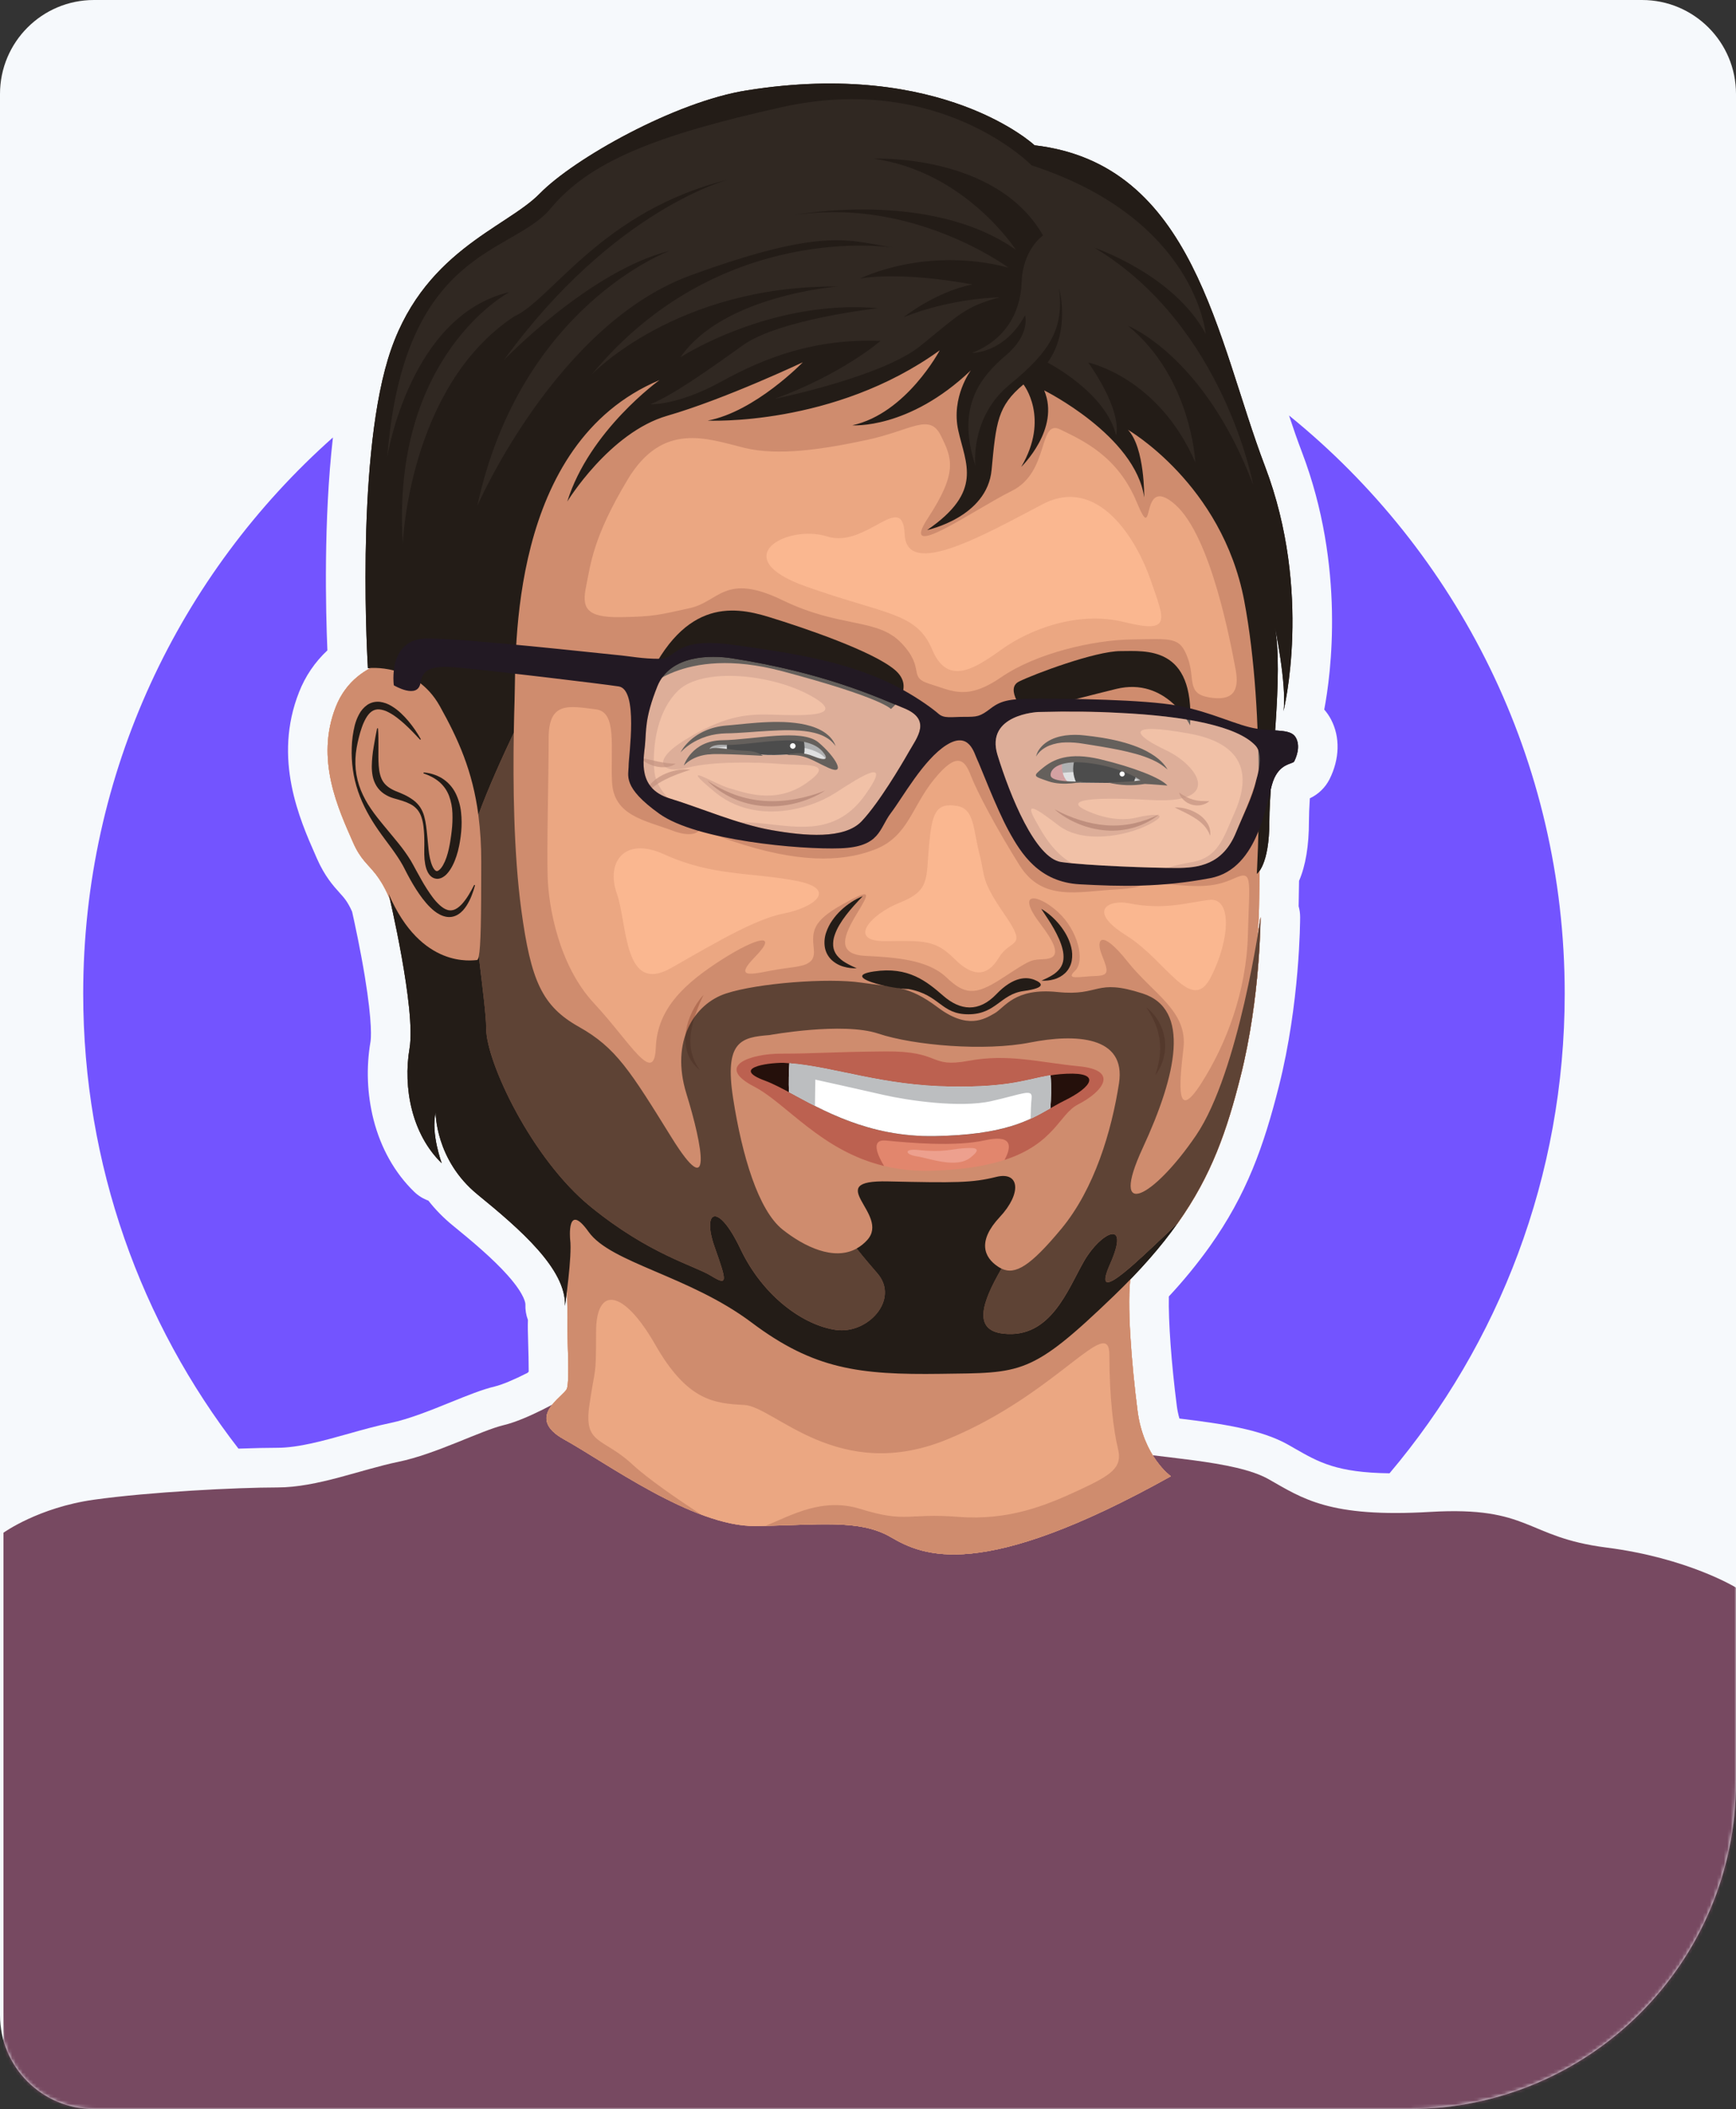 <svg width="499" height="606" viewBox="0 0 499 606" fill="none" xmlns="http://www.w3.org/2000/svg">
<rect x="0" y="0" width="499" height="606" fill="#333333" stroke="none"/>
<path d="M0 27C0 12.088 12.088 0 27 0H472C486.912 0 499 12.088 499 27V512C499 563.915 456.915 606 405 606H27C12.088 606 0 593.912 0 579V27Z" fill="#F6F9FC"/>
<mask id="mask0" mask-type="alpha" maskUnits="userSpaceOnUse" x="0" y="0" width="499" height="606">
<path d="M0 27C0 12.088 12.088 0 27 0H472C486.912 0 499 12.088 499 27V512C499 563.915 456.915 606 405 606H27C12.088 606 0 593.912 0 579V27Z" fill="#F6F9FC"/>
</mask>
<g mask="url(#mask0)">
<path d="M161.456 402.107C161.456 402.107 151.555 407.869 144.85 409.47C138.145 411.071 125.369 417.794 114.509 420.032C103.649 422.27 91.198 427.395 79.699 427.395C68.201 427.395 42.972 428.675 27.012 430.915C11.052 433.155 1 440.4 1 440.4V606H499V456.167C499 456.167 485.165 447.653 461.751 444.664C438.337 441.676 440.034 432.714 411.078 434.422C382.123 436.129 374.457 430.579 364.662 425.03C354.868 419.481 332.724 419.055 316.969 416.067C301.214 413.079 161.456 402.107 161.456 402.107Z" fill="#774961"/>
<path d="M361.893 260.92C362.107 242.995 363.171 210.342 363.171 210.342L359.551 151.228C359.551 151.228 335.066 102.996 314.835 88.485C294.603 73.973 242.234 64.796 227.969 68.641C213.703 72.486 146.635 92.113 134.924 121.35C123.214 150.587 119.952 188.717 119.952 188.717C119.952 188.717 102.493 188.005 96.531 203.086C90.568 218.167 97.238 232.389 101.496 242.078C105.755 251.766 109.729 247.207 115.976 270.247C122.222 293.288 139.821 318.762 139.821 318.762C139.821 318.762 163.669 345.794 163.101 353.478C162.532 361.162 163.243 377.094 163.101 380.073C162.958 383.051 163.811 396.719 162.958 398.997C162.106 401.274 150.609 407.247 162.25 413.651C173.89 420.054 199.226 438.69 217.111 438.479C234.996 438.268 246.919 436.345 256.075 441.68C265.231 447.014 281.837 454.698 336.556 424.18C336.556 424.18 328.679 418.631 326.975 405.4C325.272 392.169 323.782 374.028 325.059 366.346C325.283 365.197 325.661 364.083 326.181 363.035C329.57 360.049 333.776 356.042 338.426 351.584C348.327 337.652 352.679 324.721 356.585 309.277C362.333 286.55 362.333 263.496 362.333 263.496C362.333 263.496 361.977 266.06 361.266 270.207C361.647 266.828 361.861 263.692 361.893 260.92Z" fill="#FAB790"/>
<path opacity="0.4" d="M361.893 260.92C362.107 242.995 363.171 210.342 363.171 210.342L359.551 151.228C359.551 151.228 335.066 102.996 314.835 88.485C294.603 73.973 242.234 64.796 227.969 68.641C213.703 72.486 146.635 92.113 134.924 121.35C123.214 150.587 119.952 188.717 119.952 188.717C119.952 188.717 102.493 188.005 96.531 203.086C90.568 218.167 97.238 232.389 101.496 242.078C105.755 251.766 109.729 247.207 115.976 270.247C122.222 293.288 139.821 318.762 139.821 318.762C139.821 318.762 163.669 345.794 163.101 353.478C162.532 361.162 163.243 377.094 163.101 380.073C162.958 383.051 163.811 396.719 162.958 398.997C162.106 401.274 150.609 407.247 162.25 413.651C173.89 420.054 199.226 438.69 217.111 438.479C234.996 438.268 246.919 436.345 256.075 441.68C265.231 447.014 281.837 454.698 336.556 424.18C336.556 424.18 328.679 418.631 326.975 405.4C325.272 392.169 323.782 374.028 325.059 366.346C325.283 365.197 325.661 364.083 326.181 363.035C329.57 360.049 333.776 356.042 338.426 351.584C348.327 337.652 352.679 324.721 356.585 309.277C362.333 286.55 362.333 263.496 362.333 263.496C362.333 263.496 361.977 266.06 361.266 270.207C361.647 266.828 361.861 263.692 361.893 260.92ZM225.556 262.415C217.465 263.98 206.962 270.097 193.051 278.064C179.14 286.031 180.417 265.546 177.296 256.724C174.174 247.902 179.311 240.197 190.923 245.484C204.69 251.752 215.619 250.613 228.537 253.025C241.455 255.438 233.647 260.85 225.556 262.415ZM287.151 275.112C283.85 280.661 279.699 280.876 274.263 275.433C268.828 269.991 265.428 270.304 254.462 270.418C243.496 270.532 250.103 262.734 258.721 259.321C267.338 255.907 266.173 252.482 267.024 243.102C267.875 233.721 268.919 230.52 275.114 231.576C280.118 232.431 279.693 238.193 281.503 245.235C283.313 252.277 281.822 252.704 288.741 262.734C295.661 272.764 290.46 269.563 287.164 275.112H287.151ZM288.144 186.441C280.753 191.705 272.531 197.537 267.988 186.724C263.445 175.911 254.93 176.766 231.651 168.514C208.372 160.262 226.327 150.515 237.763 154.144C248.977 157.702 259.481 140.628 260.049 153.574C260.618 166.52 283.611 153.289 299.66 144.894C315.708 136.5 326.761 155.139 330.741 166.662C334.721 178.185 336.986 182.171 323.217 178.755C309.448 175.34 295.535 181.175 288.154 186.441H288.144ZM348.045 280.767C342.509 291.652 335.377 276.073 323.773 268.817C312.168 261.56 318.879 258.424 324.411 259.533C334.524 261.56 340.805 259.427 347.512 258.574C354.219 257.721 353.59 269.884 348.054 280.767H348.045Z" fill="#D58F6F"/>
<path opacity="0.6" d="M361.893 260.92C362.107 242.995 363.171 210.342 363.171 210.342L359.551 151.228C359.551 151.228 335.066 102.996 314.835 88.485C294.603 73.973 242.234 64.796 227.969 68.641C213.703 72.486 146.635 92.113 134.924 121.35C123.214 150.587 119.952 188.717 119.952 188.717C119.952 188.717 102.493 188.005 96.531 203.086C90.568 218.167 97.238 232.389 101.496 242.078C105.755 251.766 109.729 247.207 115.976 270.247C122.222 293.288 139.821 318.762 139.821 318.762C139.821 318.762 163.669 345.794 163.101 353.478C162.532 361.162 163.243 377.094 163.101 380.073C162.958 383.051 163.811 396.719 162.958 398.997C162.106 401.274 150.609 407.247 162.25 413.651C170.778 418.341 186.66 429.607 201.578 435.202C194.692 430.721 186.291 424.957 181.767 420.765C173.25 412.868 167.714 415.216 169.417 403.691C171.121 392.166 171.333 396.221 171.333 382.776C171.333 369.33 179.212 370.4 188.368 386.404C197.524 402.409 205.188 403.263 213.917 403.691C222.647 404.118 240.957 426.526 272.469 413.508C303.981 400.49 318.885 377.225 318.885 389.392C318.885 401.559 320.092 411.09 321.369 416.354C322.647 421.618 319.664 423.751 310.155 428.162C300.647 432.573 290.007 436.98 275.378 435.84C260.749 434.7 260.616 437.69 247.273 433.561C236.421 430.206 227.635 435.32 220.075 438.418C236.327 438.063 247.435 436.636 256.084 441.67C265.238 447.006 281.846 454.688 336.565 424.171C336.565 424.171 328.689 418.622 326.985 405.391C325.281 392.16 323.791 374.019 325.069 366.336C325.293 365.187 325.67 364.073 326.191 363.025C329.58 360.039 333.785 356.033 338.436 351.574C348.337 337.642 352.688 324.712 356.594 309.268C362.342 286.54 362.342 263.486 362.342 263.486C362.342 263.486 361.986 266.051 361.275 270.198C361.647 266.828 361.861 263.692 361.893 260.92ZM168.494 168.372C169.772 162.253 170.34 154.571 180.417 137.788C190.494 121.004 203.304 126.056 213.917 128.67C223.712 131.088 236.628 129.097 249.26 126.39C261.891 123.683 267.145 118.565 270.41 125.11C273.676 131.654 275.378 135.637 266.719 148.868C258.059 162.099 279.921 146.45 290.85 141.044C301.78 135.637 298.373 120.271 304.761 123.402C311.15 126.532 321.227 130.943 326.761 144.317C332.295 157.69 327.188 135.78 337.691 144.887C348.194 153.994 353.873 185.577 355.152 192.265C356.431 198.954 354.015 201.513 347.486 200.375C340.957 199.237 343.654 195.109 341.383 188.992C339.113 182.876 336.834 183.586 325.484 183.728C314.133 183.871 297.814 187.718 287.869 194.541C277.925 201.365 273.818 198.53 267.287 196.532C260.756 194.534 266.15 192.264 259.196 184.866C252.243 177.469 241.737 180.598 224.989 172.488C208.241 164.379 206.82 172.914 198.16 174.768C189.501 176.622 188.366 177.186 178.289 177.329C168.212 177.471 167.217 174.489 168.494 168.372ZM358.7 268.604C358.273 284.823 352.525 299.975 345.287 311.285C338.049 322.595 338.898 312.033 340.17 301.255C341.442 290.476 331.547 285.678 324.095 276.286C316.643 266.894 314.833 269.672 316.751 274.472C318.669 279.272 318.879 280.342 314.727 280.448C310.574 280.555 306.033 281.765 309.014 278.929C311.996 276.092 309.865 267.261 304.047 261.997C298.229 256.733 291.698 255.88 299.22 265.696C306.742 275.511 302.063 275.513 299.078 275.656C296.093 275.798 295.53 276.225 287.864 281.204C280.197 286.183 277.218 285.763 271.966 280.777C266.715 275.79 257.489 275.078 248.829 274.66C240.17 274.242 242.575 268.684 246.275 262.567C249.974 256.45 250.823 255.025 242.158 259.864C233.493 264.702 233.357 267.546 233.925 272.667C234.494 277.789 230.235 277.506 223.848 278.501C217.462 279.497 210.08 282.057 217.026 274.945C223.972 267.833 217.594 269.246 207.373 275.798C197.152 282.35 188.935 289.589 188.51 300.966C188.085 312.343 180.986 299.257 170.767 288.303C160.548 277.35 157.707 260.417 157.423 252.165C157.138 243.913 157.707 222.72 157.707 212.044C157.707 201.368 163.722 202.89 171.333 203.828C177.398 204.575 175.486 214.712 175.91 224.535C176.335 234.357 185.172 235.632 193.477 238.727C201.782 241.821 203.484 236.591 198.905 234.458C194.326 232.325 188.792 227.095 188.154 222.08C187.515 217.065 187.941 205.327 194.867 198.498C201.792 191.669 221.8 193.589 233.192 199.991C244.584 206.393 229.146 205.54 221.481 205.327C213.817 205.115 207.646 206.074 197.103 212.476C186.56 218.877 190.396 222.508 197.634 220.587C204.871 218.667 217.861 218.986 224.462 219.519C231.064 220.053 240.75 218.773 231.7 225.068C222.651 231.364 213.506 227.523 209.558 226.455C205.611 225.387 194.108 218.142 205.4 227.523C216.692 236.903 232.333 232.857 240.106 227.842C247.878 222.827 256.714 217.172 248.623 228.482C240.532 239.792 229.993 237.765 220.092 236.698C210.191 235.63 192.518 235.632 210.616 241.715C228.713 247.797 241.489 247.902 251.284 244.167C261.078 240.433 261.897 232.04 268.494 223.93C275.092 215.821 277.296 218.232 279.07 222.863C280.844 227.494 286.45 238.086 293.051 248.614C299.652 259.142 309.871 256.154 320.589 255.586C331.306 255.018 331.943 252.736 318.6 251.388C305.258 250.039 300.785 241.358 297.664 235.811C294.542 230.264 297.309 231.821 304.265 237.163C311.22 242.505 323.57 240.364 330.311 236.878C337.052 233.392 330.88 233.89 326.833 234.887C322.787 235.885 317.75 235.385 312.284 232.895C306.818 230.404 310.049 228.698 330.914 229.872C351.778 231.046 344.434 219.949 335.172 215.572C325.91 211.195 322.823 207.356 341.773 210.772C360.724 214.187 358.167 226.029 354.868 233.499C351.568 240.968 350.183 246.517 342.2 247.797C334.217 249.078 324.847 252.926 335.066 253.986C345.285 255.046 349.332 254.841 354.761 252.387C360.191 249.933 359.126 252.385 358.7 268.604Z" fill="#BC7A61"/>
<path d="M307.743 224.839C307.743 224.839 300.787 225.158 300.609 222.559C300.431 219.96 304.619 218.156 309.765 218.57C314.91 218.984 319.844 219.41 324.315 220.973C328.786 222.536 331.41 224.622 327.472 224.825C323.534 225.029 321.44 225 321.44 225C321.44 225 309.41 224.869 307.743 224.839Z" fill="#D1D3D4"/>
<path d="M224.491 302.75C215.823 302.75 205.258 306.236 216.757 312.21C228.255 318.185 240.46 337.236 267.856 336.398C302.704 335.331 302.597 321.068 309.835 317.368C317.073 313.667 321.794 307.516 310.156 306.379C298.517 305.241 289.858 302.678 278.359 304.813C266.861 306.948 270.767 301.964 254.514 302.11C238.26 302.256 234.57 302.75 224.491 302.75Z" fill="#E2866D"/>
<path d="M310.156 306.379C298.517 305.239 289.858 302.678 278.359 304.813C266.861 306.948 270.767 301.964 254.514 302.11C238.26 302.256 234.57 302.75 224.491 302.75C215.823 302.75 205.258 306.236 216.757 312.21C226.127 317.081 235.971 330.637 254.123 335.029C252.277 331.978 250.119 327.284 254.656 327.719C261.327 328.359 274.457 329.569 283.115 327.647C290.531 326.004 291.126 328.897 288.738 333.291C303.141 328.608 304.485 320.103 309.835 317.368C317.075 313.669 321.794 307.516 310.156 306.379Z" fill="#BC6150"/>
<path d="M216.472 216.479L203.75 216.099C203.75 216.099 200.717 214.178 205.054 213.439C209.39 212.7 214.183 213.2 219.533 212.398C224.883 211.597 232.734 212.292 234.756 213.493C236.778 214.693 238.616 218.082 238.855 218.722C239.094 219.362 238.535 219.708 236.539 218.882C234.543 218.055 232.18 217.014 230.02 216.72C227.859 216.426 221.929 217.52 216.472 216.479Z" fill="#D1D3D4"/>
<path d="M234.756 213.49C232.733 212.29 224.882 211.591 219.533 212.396C214.185 213.202 209.392 212.691 205.054 213.437C202.112 213.944 202.561 214.991 203.158 215.61C208.74 213.853 216.008 214.499 221.427 214.345C227.016 214.184 235.798 214.29 238.141 219.199C238.168 219.255 238.2 219.309 238.235 219.36C238.847 219.398 239.007 219.115 238.859 218.72C238.616 218.08 236.78 214.691 234.756 213.49Z" fill="#8D8F90"/>
<path d="M324.311 220.958C319.84 219.394 314.907 218.959 309.761 218.555C304.616 218.15 300.429 219.943 300.605 222.544C300.61 222.59 300.618 222.637 300.628 222.682C309.109 221.385 317.661 221.007 328.788 224.599C330.599 224.006 328.13 222.293 324.311 220.958Z" fill="#8D8F90"/>
<path d="M230.973 212.478C227.66 211.991 223.055 211.87 219.533 212.396C215.792 212.966 212.332 212.878 209.096 213.034C208.902 214.099 208.863 215.187 208.981 216.263L216.473 216.484C221.929 217.525 227.863 216.431 230.02 216.723C230.378 216.773 230.742 216.843 231.109 216.928C231.363 215.453 231.317 213.941 230.973 212.483V212.478Z" fill="black"/>
<path d="M325.827 224.886C326.274 223.949 326.557 222.942 326.663 221.91C325.97 221.585 325.174 221.262 324.307 220.96C319.837 219.396 314.903 218.961 309.758 218.557C309.439 218.53 309.123 218.515 308.81 218.505C308.225 220.621 308.419 222.878 309.358 224.862C313.122 224.905 321.431 224.987 321.431 224.987C321.431 224.987 322.956 225.006 325.827 224.886Z" fill="black"/>
<path d="M227.88 215.145C228.321 215.145 228.678 214.787 228.678 214.345C228.678 213.903 228.321 213.545 227.88 213.545C227.439 213.545 227.082 213.903 227.082 214.345C227.082 214.787 227.439 215.145 227.88 215.145Z" fill="white"/>
<path d="M323.29 222.381C323.29 222.526 323.247 222.669 323.166 222.79C323.085 222.911 322.97 223.006 322.836 223.062C322.701 223.117 322.553 223.132 322.411 223.103C322.268 223.075 322.137 223.005 322.034 222.902C321.931 222.799 321.861 222.667 321.833 222.524C321.805 222.381 321.819 222.233 321.875 222.099C321.93 221.964 322.025 221.849 322.146 221.768C322.267 221.687 322.409 221.644 322.554 221.644C322.749 221.644 322.936 221.721 323.074 221.859C323.212 221.998 323.29 222.185 323.29 222.381Z" fill="white"/>
<path d="M305.345 218.773C302.438 219.343 300.488 220.754 300.607 222.551C300.751 224.66 305.328 224.854 307.074 224.852C305.182 223.005 305.101 220.5 305.345 218.773Z" fill="#C1797B"/>
<path d="M237.197 227.132C235.935 227.98 234.592 228.701 233.188 229.284C231.782 229.881 230.333 230.37 228.854 230.747C225.873 231.523 222.788 231.819 219.715 231.624C216.632 231.428 213.609 230.683 210.787 229.425C207.992 228.183 205.446 226.442 203.274 224.286C205.758 225.941 208.426 227.302 211.223 228.342C213.99 229.337 216.882 229.94 219.816 230.133C222.757 230.314 225.71 230.139 228.609 229.611C230.072 229.347 231.52 229.009 232.948 228.596C234.391 228.19 235.809 227.701 237.197 227.132Z" fill="#A46047"/>
<path opacity="0.65" d="M194.186 219.448C193.815 219.739 193.393 219.961 192.943 220.103C192.498 220.252 192.039 220.354 191.573 220.407C190.645 220.509 189.707 220.464 188.793 220.274C187.888 220.09 187.012 219.783 186.19 219.362C185.364 218.95 184.613 218.403 183.967 217.742C184.896 217.865 185.749 218.072 186.596 218.258C187.443 218.445 188.264 218.638 189.088 218.811C189.913 218.984 190.735 219.125 191.575 219.237C192.44 219.359 193.312 219.43 194.186 219.448Z" fill="#A46047"/>
<path opacity="0.65" d="M198.445 221.155C197.141 221.59 195.886 222.02 194.654 222.485C193.437 222.941 192.245 223.465 191.086 224.054C189.94 224.637 188.848 225.321 187.824 226.098C186.779 226.91 185.818 227.825 184.958 228.832C185.344 227.476 186.057 226.237 187.034 225.223C188.005 224.199 189.146 223.351 190.405 222.717C191.646 222.085 192.967 221.624 194.332 221.349C195.684 221.062 197.073 220.996 198.445 221.155Z" fill="#A46047"/>
<path d="M303.13 232.538C304.293 233.174 305.488 233.749 306.71 234.263C307.923 234.776 309.151 235.236 310.396 235.629C312.868 236.425 315.424 236.929 318.013 237.131C320.593 237.323 323.187 237.151 325.719 236.62C328.29 236.056 330.785 235.187 333.15 234.031C331.031 235.722 328.606 236.988 326.009 237.758C323.383 238.538 320.636 238.83 317.905 238.621C315.186 238.41 312.517 237.768 309.998 236.721C308.748 236.207 307.538 235.6 306.378 234.905C305.81 234.557 305.241 234.193 304.693 233.796C304.146 233.41 303.624 232.99 303.13 232.538Z" fill="#A46047"/>
<path opacity="0.65" d="M338.904 227.735C339.57 228.188 340.262 228.602 340.976 228.974C342.288 229.662 343.731 230.062 345.21 230.148C345.968 230.205 346.762 230.178 347.634 230.19C346.966 230.76 346.164 231.149 345.303 231.318C344.418 231.499 343.504 231.467 342.634 231.226C341.764 230.984 340.964 230.539 340.299 229.928C339.975 229.629 339.688 229.293 339.444 228.926C339.198 228.563 339.015 228.16 338.904 227.735Z" fill="#A46047"/>
<path opacity="0.65" d="M337.621 232.01C338.818 231.956 340.016 232.102 341.165 232.443C342.334 232.77 343.446 233.272 344.465 233.932C345.519 234.603 346.41 235.501 347.073 236.562C347.723 237.635 348.045 238.929 347.842 240.12C347.457 239.063 346.875 238.09 346.125 237.253C345.391 236.458 344.558 235.762 343.646 235.181C342.711 234.577 341.742 234.027 340.744 233.535C339.732 233.019 338.694 232.532 337.621 232.01Z" fill="#A46047"/>
<path opacity="0.65" d="M202.207 285.891C201.372 287.639 200.63 289.43 199.984 291.258C199.341 293.038 198.879 294.878 198.606 296.751C198.333 298.593 198.39 300.469 198.777 302.291C199.217 304.15 200.024 305.903 201.152 307.444C200.35 306.847 199.644 306.131 199.057 305.321C198.46 304.493 197.986 303.582 197.651 302.617C196.971 300.676 196.855 298.562 197.13 296.552C197.419 294.556 198.018 292.618 198.906 290.807C199.338 289.912 199.831 289.047 200.38 288.218C200.655 287.806 200.949 287.401 201.248 287.012C201.546 286.62 201.867 286.246 202.207 285.891Z" fill="#A46047"/>
<path opacity="0.65" d="M329.531 289.518C329.9 289.768 330.249 290.048 330.573 290.355C330.901 290.661 331.212 290.983 331.505 291.322C333.297 293.406 334.446 295.967 334.813 298.693C335.28 302.337 334.299 306.019 332.082 308.945C332.623 307.3 333.027 305.613 333.291 303.902C333.53 302.241 333.544 300.556 333.331 298.892C333.108 297.229 332.666 295.602 332.015 294.056C331.348 292.461 330.514 290.941 329.527 289.523L329.531 289.518Z" fill="#A46047"/>
<path d="M225.131 305.381C220.162 305.381 210.225 306.947 219.878 310.51C229.53 314.074 244.434 326.872 268.706 326.446C292.979 326.021 298.232 320.043 306.042 316.202C313.853 312.361 316.688 308.092 306.611 308.52C296.534 308.947 294.121 312.509 273.397 312.218C252.673 311.927 238.898 306.096 225.131 305.381Z" fill="#25100B"/>
<path d="M273.392 312.211C253.549 311.939 240.083 306.582 226.888 305.503C226.758 307.822 226.646 311.012 226.778 313.806C236.285 318.903 249.589 326.775 268.707 326.439C288.588 326.089 295.708 322.016 301.922 318.445C302.127 315.839 302.267 312.317 301.972 308.972C295.164 310.045 290.564 312.446 273.392 312.211Z" fill="white"/>
<path d="M296.241 321.463C298.378 320.479 300.186 319.442 301.926 318.445C302.131 315.839 302.271 312.317 301.975 308.971C295.168 310.045 290.568 312.446 273.395 312.201C253.552 311.929 240.087 306.572 226.892 305.493C226.761 307.813 226.65 311.002 226.782 313.796C229.047 315.01 231.52 316.382 234.253 317.763L234.361 310.21C234.361 310.21 246.923 312.983 253.842 314.579C260.762 316.175 275.88 318.42 284.924 316.393C293.968 314.366 296.847 312.659 296.529 315.538C296.358 317.1 296.278 319.537 296.241 321.463Z" fill="#BCBEC0"/>
<path d="M264.005 330.439C259.633 329.978 260.173 331.769 263.527 332.253C266.882 332.738 274.759 335.829 278.856 332.681C282.954 329.533 279.603 329.746 276.622 329.959C273.64 330.171 271.086 331.186 264.005 330.439Z" fill="#EDA08E"/>
<path d="M219.315 217.172C219.315 217.172 206.363 216.425 204.127 216.745C204.127 216.745 199.656 216.745 196.569 219.947C196.569 219.947 198.803 212.797 207.641 212.691C216.478 212.584 230.384 209.205 235.283 213.331C240.182 217.457 243.375 223.006 238.194 220.658C233.012 218.31 231.665 216.745 226.129 216.959C228.575 216.142 231.233 216.237 233.615 217.225C237.661 218.88 238.194 218.025 236.49 215.998C234.786 213.971 231.373 212.579 225.471 212.744C219.569 212.909 212.377 214.237 208.279 214.024C204.182 213.812 203.92 215.251 203.92 215.251C203.92 215.251 204.478 214.478 209.775 215.305C215.072 216.131 216.241 215.172 219.315 217.172Z" fill="#231C17"/>
<path d="M195.606 216.213C196.087 215.296 196.692 214.45 197.405 213.699C198.117 212.931 198.906 212.239 199.76 211.633C201.501 210.41 203.451 209.52 205.514 209.007C206.547 208.747 207.599 208.571 208.66 208.481L210.161 208.35L211.657 208.206L214.67 207.911C215.678 207.818 216.69 207.735 217.702 207.655C218.714 207.575 219.738 207.528 220.761 207.484C221.785 207.44 222.81 207.425 223.839 207.438C225.913 207.442 227.983 207.607 230.031 207.932C232.083 208.284 234.151 208.836 236.026 209.853C236.965 210.351 237.821 210.992 238.565 211.752C238.928 212.133 239.254 212.55 239.535 212.995C239.808 213.434 240.034 213.902 240.208 214.389C239.631 213.575 238.917 212.868 238.099 212.299C237.298 211.751 236.427 211.314 235.51 211C233.685 210.356 231.742 210.073 229.79 209.929C227.818 209.804 225.842 209.783 223.868 209.864C222.875 209.9 221.88 209.942 220.883 210.008C219.886 210.075 218.887 210.132 217.884 210.198L214.873 210.417C213.865 210.481 212.854 210.559 211.84 210.607L210.311 210.679C210.055 210.689 209.799 210.698 209.542 210.702L208.783 210.715C207.823 210.732 206.865 210.814 205.916 210.958C204.001 211.247 202.141 211.831 200.405 212.691C199.521 213.127 198.675 213.636 197.875 214.21C197.471 214.503 197.077 214.811 196.698 215.139C196.311 215.473 195.946 215.831 195.606 216.213Z" fill="#231C17"/>
<path d="M256.083 203.726C256.083 203.726 263.535 197.752 257.146 192.416C250.757 187.08 231.384 180.465 220.947 177.265C210.51 174.064 195.606 171.929 184.534 199.032C184.534 199.032 195.818 185.165 224.776 192.843C253.733 200.522 256.083 203.726 256.083 203.726Z" fill="#231C17"/>
<path d="M294.613 204.794C294.613 204.794 288.65 197.955 292.907 195.831C297.164 193.708 314.837 187.082 322.076 187.082C329.316 187.082 343.367 185.372 342.09 208.422C342.09 208.422 335.267 194.409 320.799 197.965C306.331 201.521 294.613 204.794 294.613 204.794Z" fill="#231C17"/>
<path d="M318.459 224.838C318.459 224.838 323.995 224.781 327.827 224.202C327.827 224.202 323.214 220.783 313.992 219.394C304.769 218.005 301.784 220.842 301.997 222.813C302.209 224.785 309.236 224.552 311.437 224.552C311.437 224.552 305.689 225.999 301.358 224.493C297.027 222.986 296.745 223.102 299.726 220.671C302.707 218.239 307.118 215.977 316.334 218.178C325.551 220.38 333.581 223.45 335.567 225.71C335.567 225.71 331.06 225.33 329.074 225.247C325.545 225.847 321.931 225.708 318.459 224.838Z" fill="#231C17"/>
<path d="M297.806 217.383C298.001 216.497 298.403 215.669 298.979 214.969C299.558 214.244 300.252 213.62 301.034 213.122C302.603 212.11 304.43 211.568 306.246 211.317C308.053 211.091 309.882 211.086 311.691 211.3C312.559 211.388 313.432 211.49 314.302 211.61C315.172 211.73 316.04 211.861 316.908 211.99C320.375 212.577 323.841 213.388 327.165 214.723C328.838 215.384 330.431 216.231 331.915 217.25C333.382 218.287 334.721 219.569 335.599 221.108C334.31 219.971 332.855 219.037 331.285 218.339C329.74 217.647 328.144 217.075 326.511 216.629C323.244 215.708 319.878 215.094 316.486 214.516C315.638 214.366 314.78 214.233 313.936 214.099L311.378 213.694C309.738 213.413 308.076 213.286 306.412 213.314C304.773 213.324 303.149 213.633 301.619 214.224C300.853 214.533 300.133 214.95 299.483 215.462C299.153 215.725 298.846 216.016 298.564 216.331C298.27 216.649 298.016 217.003 297.806 217.383Z" fill="#231C17"/>
<path d="M247.985 257.507C246.279 259.311 244.647 261.044 243.226 262.904C242.52 263.812 241.872 264.764 241.285 265.753C240.716 266.701 240.251 267.708 239.899 268.756C239.561 269.727 239.422 270.755 239.49 271.781C239.532 272.266 239.641 272.743 239.816 273.198C240.002 273.662 240.251 274.099 240.555 274.495C241.247 275.353 242.094 276.073 243.051 276.617C244.088 277.22 245.164 277.751 246.273 278.207C245.017 278.264 243.759 278.117 242.549 277.774C241.254 277.423 240.062 276.767 239.071 275.861C238.013 274.865 237.313 273.546 237.081 272.109C236.875 270.718 237.005 269.297 237.46 267.966C237.881 266.713 238.48 265.527 239.24 264.446C239.969 263.397 240.805 262.427 241.736 261.553C242.647 260.692 243.634 259.915 244.683 259.23C245.723 258.545 246.829 257.968 247.985 257.507Z" fill="#231C17"/>
<path d="M299.294 261.135C300.308 261.725 301.26 262.415 302.137 263.194C303.02 263.975 303.837 264.827 304.58 265.742C305.334 266.671 306 267.669 306.57 268.722C307.16 269.807 307.61 270.962 307.908 272.161C308.232 273.428 308.285 274.75 308.063 276.04C307.822 277.386 307.168 278.623 306.193 279.579C305.264 280.454 304.133 281.085 302.901 281.412C301.754 281.727 300.562 281.847 299.375 281.765C300.421 281.331 301.434 280.824 302.408 280.246C303.294 279.729 304.072 279.045 304.697 278.23C305.246 277.475 305.583 276.586 305.673 275.656C305.757 274.679 305.673 273.695 305.427 272.746C304.947 270.759 304.007 268.783 302.931 266.857C301.854 264.931 300.579 263.088 299.294 261.135Z" fill="#231C17"/>
<path d="M261.185 284.183C256.068 284.183 241.241 280.625 251.178 279.132C261.115 277.639 266.367 281.981 271.192 286.174C276.017 290.366 281.341 290.94 286.38 285.676C291.42 280.412 295.252 280.697 297.372 281.55C299.493 282.403 300.992 283.83 294.251 284.751C287.51 285.672 286.291 291.44 278.352 291.44C270.413 291.44 270.297 285.891 261.185 284.183Z" fill="#231C17"/>
<path d="M120.763 212.552C119.336 211.023 117.921 209.513 116.404 208.137C115.646 207.448 114.877 206.788 114.075 206.188C113.296 205.591 112.465 205.064 111.592 204.615C110.798 204.19 109.928 203.925 109.032 203.833C108.245 203.763 107.459 203.978 106.816 204.439C106.17 204.898 105.62 205.607 105.16 206.41C104.692 207.254 104.301 208.138 103.991 209.051C103.658 209.999 103.374 210.964 103.138 211.94C102.889 212.922 102.672 213.941 102.501 214.938C102.146 216.958 102.061 219.016 102.249 221.059C102.453 223.105 102.944 225.113 103.708 227.021C104.482 228.923 105.464 230.733 106.636 232.418C107.214 233.266 107.825 234.09 108.456 234.901C108.772 235.305 109.093 235.707 109.42 236.106C109.748 236.504 110.073 236.903 110.396 237.302C111.712 238.894 113.05 240.482 114.376 242.122C115.738 243.773 116.985 245.516 118.108 247.338C118.385 247.8 118.665 248.305 118.898 248.748L119.634 250.108C120.124 251.013 120.622 251.909 121.129 252.796C122.112 254.558 123.205 256.256 124.402 257.879C124.981 258.655 125.629 259.376 126.339 260.033C127.027 260.664 127.779 261.192 128.557 261.431C129.333 261.681 130.176 261.612 130.903 261.241C131.309 261.037 131.687 260.781 132.029 260.482C132.397 260.167 132.74 259.823 133.054 259.454C133.703 258.679 134.289 257.853 134.805 256.984C135.341 256.107 135.83 255.189 136.31 254.262L136.549 254.353C136.28 255.375 135.949 256.379 135.559 257.36C135.167 258.366 134.679 259.33 134.1 260.24C133.503 261.156 132.773 262.054 131.742 262.71C131.211 263.055 130.618 263.295 129.997 263.418C129.359 263.537 128.705 263.526 128.071 263.386C127.468 263.252 126.887 263.036 126.343 262.742C125.826 262.471 125.335 262.153 124.876 261.792C124.008 261.089 123.207 260.307 122.484 259.456C121.778 258.635 121.117 257.776 120.506 256.882C119.888 256.002 119.325 255.096 118.775 254.188C118.226 253.28 117.718 252.351 117.219 251.422L116.49 250.022L116.143 249.338C116.031 249.118 115.913 248.901 115.794 248.683C115.316 247.813 114.784 246.96 114.219 246.117C113.654 245.273 113.067 244.435 112.46 243.603C111.246 241.937 109.968 240.283 108.77 238.554C108.47 238.121 108.173 237.685 107.881 237.245C107.592 236.805 107.313 236.356 107.031 235.916C106.475 235.015 105.943 234.098 105.444 233.161C103.449 229.415 102.01 225.373 101.436 221.172C101.137 219.067 101.026 216.938 101.104 214.813C101.166 212.664 101.455 210.527 101.966 208.439C102.244 207.351 102.65 206.3 103.176 205.309C103.73 204.219 104.538 203.278 105.53 202.566C106.072 202.194 106.678 201.926 107.317 201.775C107.946 201.632 108.595 201.596 109.237 201.671C110.412 201.834 111.539 202.243 112.548 202.87C113.491 203.441 114.373 204.109 115.18 204.862C115.966 205.592 116.706 206.37 117.394 207.193C118.746 208.817 119.945 210.562 120.976 212.408L120.763 212.552Z" fill="#231C17"/>
<path d="M108.651 209.285C108.789 211.099 108.782 212.917 108.776 214.718C108.77 216.518 108.729 218.306 108.858 220.021C108.986 221.737 109.314 223.372 110.137 224.613C110.959 225.853 112.275 226.702 113.812 227.343C114.179 227.491 114.64 227.666 115.061 227.84C115.481 228.015 115.914 228.209 116.332 228.41C117.19 228.822 118.008 229.313 118.775 229.877C119.562 230.451 120.243 231.158 120.788 231.966C121.305 232.769 121.694 233.648 121.94 234.571C122.18 235.461 122.36 236.367 122.481 237.281C122.607 238.186 122.702 239.09 122.791 239.992L123.053 242.695C123.095 243.144 123.136 243.594 123.184 244.044C123.231 244.494 123.278 244.922 123.343 245.359C123.468 246.21 123.658 247.05 123.911 247.872C124.032 248.262 124.18 248.643 124.357 249.012C124.503 249.338 124.694 249.642 124.925 249.914C125.068 250.1 125.268 250.234 125.494 250.294C125.564 250.304 125.635 250.3 125.702 250.281C125.803 250.256 125.898 250.217 125.987 250.163C126.251 249.996 126.487 249.788 126.684 249.546C126.926 249.255 127.142 248.944 127.33 248.617C127.733 247.904 128.066 247.155 128.325 246.379C128.598 245.576 128.827 244.758 129.01 243.93C129.104 243.512 129.184 243.091 129.264 242.667L129.377 242.025L129.481 241.377C129.62 240.513 129.739 239.65 129.836 238.786C130.043 237.078 130.113 235.356 130.044 233.636C129.99 231.959 129.67 230.302 129.097 228.726C128.804 227.955 128.422 227.222 127.96 226.541C127.48 225.856 126.918 225.233 126.286 224.687C125.001 223.583 123.407 222.787 121.709 222.206L121.762 221.955C123.632 222.088 125.444 222.66 127.052 223.625C128.713 224.661 130.059 226.135 130.941 227.886C131.798 229.621 132.336 231.497 132.531 233.423C132.734 235.297 132.744 237.186 132.561 239.061C132.476 239.99 132.353 240.91 132.199 241.823L132.076 242.507L131.943 243.191C131.851 243.653 131.739 244.111 131.621 244.568C131.381 245.491 131.084 246.398 130.73 247.283C130.37 248.198 129.921 249.076 129.389 249.903C129.104 250.341 128.78 250.753 128.422 251.134C128.022 251.567 127.547 251.924 127.021 252.19C126.709 252.342 126.375 252.444 126.03 252.49C125.653 252.536 125.27 252.502 124.906 252.389C124.561 252.281 124.239 252.108 123.959 251.878C123.718 251.678 123.504 251.448 123.322 251.192C122.651 250.231 122.401 249.257 122.215 248.307C122.051 247.376 121.964 246.433 121.954 245.488C121.942 245.026 121.954 244.557 121.954 244.107C121.954 243.657 121.971 243.206 121.973 242.756C121.973 241.858 121.973 240.959 121.935 240.064C121.897 239.17 121.836 238.281 121.719 237.405C121.613 236.531 121.423 235.67 121.15 234.833C120.893 234.021 120.484 233.267 119.945 232.608C119.402 231.979 118.744 231.458 118.008 231.073C117.252 230.679 116.462 230.354 115.648 230.103C115.235 229.972 114.82 229.842 114.399 229.723C113.978 229.603 113.577 229.506 113.095 229.354C112.137 229.07 111.227 228.643 110.395 228.089C109.52 227.501 108.78 226.735 108.221 225.84C107.684 224.959 107.309 223.989 107.116 222.975C106.935 222.024 106.852 221.058 106.868 220.09C106.91 218.25 107.091 216.416 107.41 214.604C107.703 212.816 108.027 211.046 108.395 209.268L108.651 209.285Z" fill="#231C17"/>
<path d="M319.098 363.145C325.06 349.699 316.331 354.181 311.646 362.29C306.961 370.4 302.065 384.706 288.438 383.205C279.654 382.242 282.106 374.45 287.87 364.518C287.553 364.365 287.246 364.191 286.951 363.998C282.692 361.224 280.988 356.529 287.375 349.699C293.762 342.87 293.123 336.468 286.31 338.176C279.497 339.884 274.601 339.886 255.228 339.456C235.855 339.027 256.081 348.846 249.268 356.316C248.396 357.284 247.372 358.102 246.235 358.738C248.534 361.658 250.761 364.194 252.236 365.918C258.625 373.388 249.469 383.418 240.313 382.137C231.157 380.857 219.448 372.748 212.847 358.876C206.246 345.005 201.775 347.993 205.395 358.236C209.015 368.479 209.233 369.543 204.343 366.559C199.454 363.574 186.693 360.493 169.767 346.728C152.84 332.964 139.748 305.115 139.748 295.512C139.748 291.785 138.689 283.814 137.637 274.744C137.48 275.503 137.29 275.859 137.068 275.859C136.003 275.859 121.099 278.634 111.731 256.862C111.731 256.862 119.634 290.068 117.718 301.27C115.802 312.472 118.357 325.918 126.98 334.24C126.98 334.24 123.796 325.722 125.216 319.613C125.216 319.613 125.073 333.271 137.281 343.231C149.488 353.191 162.817 364.71 162.392 375.242C162.392 375.242 164.521 360.805 163.882 356.107C163.882 356.107 162.817 345.009 169.206 353.972C175.595 362.934 198.182 366.579 216.067 380.023C233.952 393.467 247.045 395.068 270.358 394.747C293.671 394.426 296.226 395.387 320.178 372.332C327.854 364.944 333.757 358.151 338.427 351.578C324.052 365.364 313.907 374.85 319.098 363.145Z" fill="#231C17"/>
<path d="M363.597 133.941C349.762 97.658 343.369 47.083 297.38 41.748C297.38 41.748 270.979 16.992 214.769 25.955C194.109 29.158 164.947 45.589 155.152 55.619C145.358 65.65 120.873 72.266 111.505 103.215C102.137 134.164 105.755 191.994 105.755 191.994C105.755 191.994 119.382 190.284 126.413 202.877C131.731 212.408 135.828 221.452 137.508 234.17C140.309 226.44 144.793 216.659 147.685 210.565C147.744 206.933 147.831 203.679 147.916 200.957C148.343 187.511 146.131 127.464 189.564 109.218C189.564 109.218 169.444 123.622 163.057 144.11C163.057 144.11 175.187 124.263 191.798 119.462C208.41 114.662 230.761 104.096 230.761 104.096C230.761 104.096 217.041 118.292 203.412 120.853C203.412 120.853 239.68 122.631 270.124 100.65C270.124 100.65 260.544 118.79 245.001 122.203C245.001 122.203 261.183 123.484 279.068 106.412C279.068 106.412 273.318 114.094 275.448 123.698C277.578 133.303 282.69 141.207 266.507 152.296C266.507 152.296 283.753 148.667 285.029 135.009C286.304 121.351 286.734 116.655 294.184 110.466C294.184 110.466 301.849 120.07 293.546 134.156C293.546 134.156 304.83 123.271 300.147 112.173C300.147 112.173 326.335 125.192 328.89 142.906C328.89 142.906 329.102 128.607 324.207 123.484C324.207 123.484 351.246 139.061 357.633 172.568C364.02 206.076 361.253 251.105 361.253 251.105C361.253 251.105 364.873 248.757 364.873 235.952C364.873 223.146 369.131 193.271 366.364 179.612C366.364 179.612 369.982 196.899 368.919 204.366C368.921 204.366 377.436 170.222 363.597 133.941Z" fill="#231C17"/>
<path opacity="0.65" d="M356.585 309.277C362.333 286.55 362.333 263.496 362.333 263.496C362.333 263.496 356.151 308.084 343.796 326.232C331.441 344.379 318.673 350.988 328.465 329.86C338.258 308.732 342.301 289.952 328.465 285.471C314.63 280.99 316.336 286.324 303.981 285.044C291.626 283.763 288.865 289.455 285.883 291.162C282.902 292.87 278.077 295.856 269.56 289.453C261.043 283.049 257.068 283.754 247.558 282.339C238.048 280.923 217.75 282.481 208.666 285.469C199.582 288.457 192.625 299.128 197.31 314.279C201.995 329.431 204.974 346.077 193.051 326.872C181.128 307.666 177.082 301.042 166.438 295.066C155.795 289.09 152.603 281.835 149.831 261.348C147.624 245.011 147.448 224.875 147.683 210.561C144.791 216.655 140.307 226.436 137.506 234.166C138.078 238.651 138.354 243.168 138.334 247.689C138.334 263.774 138.201 271.965 137.631 274.744C138.683 283.813 139.742 291.786 139.742 295.513C139.742 305.115 152.836 332.964 169.761 346.729C186.685 360.493 199.44 363.573 204.337 366.559C209.235 369.545 209.022 368.479 205.402 358.237C201.783 347.994 206.253 345.006 212.855 358.877C219.456 372.748 231.166 380.857 240.32 382.138C249.474 383.418 258.632 373.388 252.243 365.919C250.769 364.194 248.542 361.658 246.243 358.738C239.625 362.412 231.043 358.107 224.992 353.328C217.964 347.779 213.281 331.987 210.726 315.554C208.171 299.12 213.067 298.054 221.15 297.414C221.15 297.414 242.229 293.573 252.45 296.987C262.671 300.4 283.109 302.116 296.097 299.549C309.085 296.983 323.767 297.627 321.646 311.285C319.526 324.944 314.621 341.59 305.04 353.115C296.148 363.81 291.84 366.413 287.862 364.513C282.101 374.444 279.648 382.237 288.431 383.2C302.057 384.695 306.955 370.396 311.638 362.285C316.321 354.173 325.052 349.694 319.09 363.14C313.899 374.845 324.044 365.356 338.421 351.578C348.327 337.652 352.679 324.721 356.585 309.277Z" fill="#231C17"/>
<path opacity="0.3" d="M296.529 47.51C296.529 47.51 270.34 20.621 224.69 30.793C188.233 38.912 169.44 46.475 158.262 59.918C147.084 73.362 116.107 71.126 111.317 131.301C111.317 131.301 117.704 90.649 146.447 83.926C146.447 83.926 112.274 101.853 115.788 156.27C115.788 156.27 117.386 111.136 147.725 90.97C158.583 86.167 172.954 60.56 209.36 51.598C209.36 51.598 176.466 59.92 144.85 103.458C144.85 103.458 169.44 77.849 192.435 72.087C192.435 72.087 149.641 87.773 137.185 145.39C137.185 145.39 159.86 93.213 198.502 79.129C237.144 65.045 244.177 69.206 256.625 71.126C256.625 71.126 206.807 63.125 170.079 107.618C170.079 107.618 194.351 82.011 240.657 82.33C240.657 82.33 207.813 84.861 195.606 102.645C195.606 102.645 221.44 85.858 252.383 88.559C252.383 88.559 223.994 91.69 213.491 99.231C202.988 106.773 193.478 113.458 186.947 116.161C186.947 116.161 194.755 116.588 207.387 109.616C220.018 102.645 234.358 97.239 253.094 97.951C253.094 97.951 242.164 107.483 222.717 114.595C222.717 114.595 253.518 108.336 264.59 99.374C275.662 90.411 277.366 88.133 287.303 85.43C287.303 85.43 273.676 85.573 259.765 91.129C259.765 91.129 268.849 83.873 279.494 81.737C279.494 81.737 260.191 77.896 247.275 80.028C247.275 80.028 265.871 70.638 289.859 76.897C289.859 76.897 262.464 56.552 228.264 61.816C228.264 61.816 267.158 54.276 291.997 71.776C291.997 71.776 277.52 49.295 251.117 45.597C251.117 45.597 286.319 44.032 299.804 67.65C299.804 67.65 293.985 71.639 293.665 81.023C293.345 90.407 288.449 97.882 279.4 101.404C279.4 101.404 288.662 101.617 294.624 90.626C294.624 90.626 296.33 95.962 289.194 102.045C282.059 108.127 274.717 116.662 280.359 133.736C280.359 133.736 278.761 119.869 290.259 110.473C301.758 101.078 305.908 94.469 304.419 82.837C304.419 82.837 307.83 94.894 301.117 104.178C301.117 104.178 317.831 112.715 320.812 125.093C320.812 125.093 323.049 118.904 312.828 104.178C312.828 104.178 332.949 108.34 343.595 132.881C343.595 132.881 342.53 108.553 324.22 93.614C324.22 93.614 346.15 102.151 360.203 139.285C360.203 139.285 351.898 93.614 314.638 71.206C314.638 71.206 337.42 78.89 346.576 95.962C346.565 95.954 343.813 62.908 296.529 47.51Z" fill="#4F443F"/>
<path opacity="0.3" d="M210.368 189.144C204.576 188.238 192.625 188.005 188.935 197.254C185.245 206.503 185.812 209.915 185.387 214.184C184.963 218.452 183.257 226.562 192.483 229.407C201.709 232.253 212.072 236.816 221.725 238.512C231.377 240.209 242.733 241.215 247.701 235.951C252.668 230.688 259.057 219.875 261.327 215.891C263.598 211.908 267.856 206.786 259.908 203.513C251.959 200.24 236.771 193.27 210.368 189.144Z" fill="white"/>
<path d="M372.539 212.051C371.156 209.391 367.111 210.236 361.357 209.391C355.603 208.546 348.369 204.589 338.577 202.775C328.784 200.96 306.737 200.748 298.76 200.748C290.783 200.748 288.008 201.067 284.815 203.521C281.621 205.975 280.876 205.975 277.15 205.975C273.424 205.975 271.4 206.509 269.804 205.123C268.209 203.736 264.481 200.96 259.477 198.185C245.212 190.29 228.534 187.737 210.933 185.309C193.332 182.882 194.894 189.299 189.642 189.299C184.39 189.299 181.551 188.588 176.866 188.159C172.181 187.73 134.282 183.465 122.786 183.465C111.289 183.465 113.203 196.909 113.203 196.909C113.203 196.909 120.123 201.071 120.87 196.162C121.616 191.253 125.767 191.253 133.643 192.002C141.52 192.75 172.075 196.371 177.825 197.23C183.575 198.088 180.698 217.077 180.698 219.959C180.698 222.84 178.782 226.146 189.534 233.826C200.285 241.506 230.092 244.175 241.592 243.75C253.092 243.324 252.671 238.089 256.083 233.606C259.494 229.123 265.451 218.24 272.05 214.077C278.649 209.915 280.035 216.532 280.888 218.24C281.741 219.947 286.316 232.107 289.935 238.727C293.555 245.347 298.665 253.451 310.376 254.091C322.086 254.731 333.727 255.016 347.92 252.313C362.113 249.61 364.029 229.656 365.947 224.429C367.865 219.201 371.59 219.626 372.012 218.773C372.435 217.92 373.924 214.723 372.539 212.051ZM261.327 215.892C259.053 219.881 252.668 230.688 247.7 235.952C242.733 241.216 231.377 240.22 221.724 238.512C212.072 236.805 201.711 232.244 192.483 229.407C183.255 226.571 184.961 218.452 185.387 214.184C185.813 209.915 185.245 206.502 188.935 197.254C192.625 188.007 204.576 188.239 210.368 189.145C236.771 193.271 251.959 200.24 259.907 203.514C267.856 206.787 263.597 211.908 261.327 215.892ZM355.294 239.153C351.46 248.544 344.435 249.397 338.048 249.397C331.661 249.397 312.498 248.757 305.046 247.688C297.594 246.618 290.354 228.691 286.734 216.957C283.115 205.223 298.445 204.579 298.445 204.579C307.464 204.338 314.934 204.446 321.201 204.809C341.194 205.734 355.681 208.736 360.83 214.182C362.691 216.154 362.347 219.881 361.05 224.286C360.074 228.948 357.288 234.29 355.294 239.153Z" fill="#221923"/>
<path opacity="0.3" d="M298.444 204.581C298.444 204.581 283.114 205.222 286.734 216.959C290.354 228.697 297.594 246.622 305.046 247.69C312.498 248.757 331.658 249.399 338.047 249.399C344.436 249.399 351.46 248.546 355.294 239.155C359.128 229.763 364.662 218.242 360.83 214.186C353.886 206.838 329.956 203.941 298.444 204.581Z" fill="white"/>
<path d="M361.893 260.92C362.107 242.995 363.171 210.342 363.171 210.342L359.551 151.228C359.551 151.228 335.066 102.996 314.835 88.485C294.603 73.973 242.234 64.796 227.969 68.641C213.703 72.486 146.635 92.113 134.924 121.35C123.214 150.587 119.952 188.717 119.952 188.717C119.952 188.717 102.493 188.005 96.531 203.086C90.568 218.167 97.238 232.389 101.496 242.078C105.755 251.766 109.729 247.207 115.976 270.247C122.222 293.288 139.821 318.762 139.821 318.762C139.821 318.762 163.669 345.794 163.101 353.478C162.532 361.162 163.243 377.094 163.101 380.073C162.958 383.051 163.811 396.719 162.958 398.997C162.106 401.274 150.609 407.247 162.25 413.651C173.89 420.054 199.226 438.69 217.111 438.479C234.996 438.268 246.919 436.345 256.075 441.68C265.231 447.014 281.837 454.698 336.556 424.18C336.556 424.18 328.679 418.631 326.975 405.4C325.272 392.169 323.782 374.028 325.059 366.346C325.283 365.197 325.661 364.083 326.181 363.035C329.57 360.049 333.776 356.042 338.426 351.584C348.327 337.652 352.679 324.721 356.585 309.277C362.333 286.55 362.333 263.496 362.333 263.496C362.333 263.496 361.977 266.06 361.266 270.207C361.647 266.828 361.861 263.692 361.893 260.92Z" fill="#FAB790"/>
<path opacity="0.4" d="M361.893 260.92C362.107 242.995 363.171 210.342 363.171 210.342L359.551 151.228C359.551 151.228 335.066 102.996 314.835 88.485C294.603 73.973 242.234 64.796 227.969 68.641C213.703 72.486 146.635 92.113 134.924 121.35C123.214 150.587 119.952 188.717 119.952 188.717C119.952 188.717 102.493 188.005 96.531 203.086C90.568 218.167 97.238 232.389 101.496 242.078C105.755 251.766 109.729 247.207 115.976 270.247C122.222 293.288 139.821 318.762 139.821 318.762C139.821 318.762 163.669 345.794 163.101 353.478C162.532 361.162 163.243 377.094 163.101 380.073C162.958 383.051 163.811 396.719 162.958 398.997C162.106 401.274 150.609 407.247 162.25 413.651C173.89 420.054 199.226 438.69 217.111 438.479C234.996 438.268 246.919 436.345 256.075 441.68C265.231 447.014 281.837 454.698 336.556 424.18C336.556 424.18 328.679 418.631 326.975 405.4C325.272 392.169 323.782 374.028 325.059 366.346C325.283 365.197 325.661 364.083 326.181 363.035C329.57 360.049 333.776 356.042 338.426 351.584C348.327 337.652 352.679 324.721 356.585 309.277C362.333 286.55 362.333 263.496 362.333 263.496C362.333 263.496 361.977 266.06 361.266 270.207C361.647 266.828 361.861 263.692 361.893 260.92ZM225.556 262.415C217.465 263.98 206.962 270.097 193.051 278.064C179.14 286.031 180.417 265.546 177.296 256.724C174.174 247.902 179.311 240.197 190.923 245.484C204.69 251.752 215.619 250.613 228.537 253.025C241.455 255.438 233.647 260.85 225.556 262.415ZM287.151 275.112C283.85 280.661 279.699 280.876 274.263 275.433C268.828 269.991 265.428 270.304 254.462 270.418C243.496 270.532 250.103 262.734 258.721 259.321C267.338 255.907 266.173 252.482 267.024 243.102C267.875 233.721 268.919 230.52 275.114 231.576C280.118 232.431 279.693 238.193 281.503 245.235C283.313 252.277 281.822 252.704 288.741 262.734C295.661 272.764 290.46 269.563 287.164 275.112H287.151ZM288.144 186.441C280.753 191.705 272.531 197.537 267.988 186.724C263.445 175.911 254.93 176.766 231.651 168.514C208.372 160.262 226.327 150.515 237.763 154.144C248.977 157.702 259.481 140.628 260.049 153.574C260.618 166.52 283.611 153.289 299.66 144.894C315.708 136.5 326.761 155.139 330.741 166.662C334.721 178.185 336.986 182.171 323.217 178.755C309.448 175.34 295.535 181.175 288.154 186.441H288.144ZM348.045 280.767C342.509 291.652 335.377 276.073 323.773 268.817C312.168 261.56 318.879 258.424 324.411 259.533C334.524 261.56 340.805 259.427 347.512 258.574C354.219 257.721 353.59 269.884 348.054 280.767H348.045Z" fill="#D58F6F"/>
<path opacity="0.6" d="M361.893 260.92C362.107 242.995 363.171 210.342 363.171 210.342L359.551 151.228C359.551 151.228 335.066 102.996 314.835 88.485C294.603 73.973 242.234 64.796 227.969 68.641C213.703 72.486 146.635 92.113 134.924 121.35C123.214 150.587 119.952 188.717 119.952 188.717C119.952 188.717 102.493 188.005 96.531 203.086C90.568 218.167 97.238 232.389 101.496 242.078C105.755 251.766 109.729 247.207 115.976 270.247C122.222 293.288 139.821 318.762 139.821 318.762C139.821 318.762 163.669 345.794 163.101 353.478C162.532 361.162 163.243 377.094 163.101 380.073C162.958 383.051 163.811 396.719 162.958 398.997C162.106 401.274 150.609 407.247 162.25 413.651C170.778 418.341 186.66 429.607 201.578 435.202C194.692 430.721 186.291 424.957 181.767 420.765C173.25 412.868 167.714 415.216 169.417 403.691C171.121 392.166 171.333 396.221 171.333 382.776C171.333 369.33 179.212 370.4 188.368 386.404C197.524 402.409 205.188 403.263 213.917 403.691C222.647 404.118 240.957 426.526 272.469 413.508C303.981 400.49 318.885 377.225 318.885 389.392C318.885 401.559 320.092 411.09 321.369 416.354C322.647 421.618 319.664 423.751 310.155 428.162C300.647 432.573 290.007 436.98 275.378 435.84C260.749 434.7 260.616 437.69 247.273 433.561C236.421 430.206 227.635 435.32 220.075 438.418C236.327 438.063 247.435 436.636 256.084 441.67C265.238 447.006 281.846 454.688 336.565 424.171C336.565 424.171 328.689 418.622 326.985 405.391C325.281 392.16 323.791 374.019 325.069 366.336C325.293 365.187 325.67 364.073 326.191 363.025C329.58 360.039 333.785 356.033 338.436 351.574C348.337 337.642 352.688 324.712 356.594 309.268C362.342 286.54 362.342 263.486 362.342 263.486C362.342 263.486 361.986 266.051 361.275 270.198C361.647 266.828 361.861 263.692 361.893 260.92ZM168.494 168.372C169.772 162.253 170.34 154.571 180.417 137.788C190.494 121.004 203.304 126.056 213.917 128.67C223.712 131.088 236.628 129.097 249.26 126.39C261.891 123.683 267.145 118.565 270.41 125.11C273.676 131.654 275.378 135.637 266.719 148.868C258.059 162.099 279.921 146.45 290.85 141.044C301.78 135.637 298.373 120.271 304.761 123.402C311.15 126.532 321.227 130.943 326.761 144.317C332.295 157.69 327.188 135.78 337.691 144.887C348.194 153.994 353.873 185.577 355.152 192.265C356.431 198.954 354.015 201.513 347.486 200.375C340.957 199.237 343.654 195.109 341.383 188.992C339.113 182.876 336.834 183.586 325.484 183.728C314.133 183.871 297.814 187.718 287.869 194.541C277.925 201.365 273.818 198.53 267.287 196.532C260.756 194.534 266.15 192.264 259.196 184.866C252.243 177.469 241.737 180.598 224.989 172.488C208.241 164.379 206.82 172.914 198.16 174.768C189.501 176.622 188.366 177.186 178.289 177.329C168.212 177.471 167.217 174.489 168.494 168.372ZM358.7 268.604C358.273 284.823 352.525 299.975 345.287 311.285C338.049 322.595 338.898 312.033 340.17 301.255C341.442 290.476 331.547 285.678 324.095 276.286C316.643 266.894 314.833 269.672 316.751 274.472C318.669 279.272 318.879 280.342 314.727 280.448C310.574 280.555 306.033 281.765 309.014 278.929C311.996 276.092 309.865 267.261 304.047 261.997C298.229 256.733 291.698 255.88 299.22 265.696C306.742 275.511 302.063 275.513 299.078 275.656C296.093 275.798 295.53 276.225 287.864 281.204C280.197 286.183 277.218 285.763 271.966 280.777C266.715 275.79 257.489 275.078 248.829 274.66C240.17 274.242 242.575 268.684 246.275 262.567C249.974 256.45 250.823 255.025 242.158 259.864C233.493 264.702 233.357 267.546 233.925 272.667C234.494 277.789 230.235 277.506 223.848 278.501C217.462 279.497 210.08 282.057 217.026 274.945C223.972 267.833 217.594 269.246 207.373 275.798C197.152 282.35 188.935 289.589 188.51 300.966C188.085 312.343 180.986 299.257 170.767 288.303C160.548 277.35 157.707 260.417 157.423 252.165C157.138 243.913 157.707 222.72 157.707 212.044C157.707 201.368 163.722 202.89 171.333 203.828C177.398 204.575 175.486 214.712 175.91 224.535C176.335 234.357 185.172 235.632 193.477 238.727C201.782 241.821 203.484 236.591 198.905 234.458C194.326 232.325 188.792 227.095 188.154 222.08C187.515 217.065 187.941 205.327 194.867 198.498C201.792 191.669 221.8 193.589 233.192 199.991C244.584 206.393 229.146 205.54 221.481 205.327C213.817 205.115 207.646 206.074 197.103 212.476C186.56 218.877 190.396 222.508 197.634 220.587C204.871 218.667 217.861 218.986 224.462 219.519C231.064 220.053 240.75 218.773 231.7 225.068C222.651 231.364 213.506 227.523 209.558 226.455C205.611 225.387 194.108 218.142 205.4 227.523C216.692 236.903 232.333 232.857 240.106 227.842C247.878 222.827 256.714 217.172 248.623 228.482C240.532 239.792 229.993 237.765 220.092 236.698C210.191 235.63 192.518 235.632 210.616 241.715C228.713 247.797 241.489 247.902 251.284 244.167C261.078 240.433 261.897 232.04 268.494 223.93C275.092 215.821 277.296 218.232 279.07 222.863C280.844 227.494 286.45 238.086 293.051 248.614C299.652 259.142 309.871 256.154 320.589 255.586C331.306 255.018 331.943 252.736 318.6 251.388C305.258 250.039 300.785 241.358 297.664 235.811C294.542 230.264 297.309 231.821 304.265 237.163C311.22 242.505 323.57 240.364 330.311 236.878C337.052 233.392 330.88 233.89 326.833 234.887C322.787 235.885 317.75 235.385 312.284 232.895C306.818 230.404 310.049 228.698 330.914 229.872C351.778 231.046 344.434 219.949 335.172 215.572C325.91 211.195 322.823 207.356 341.773 210.772C360.724 214.187 358.167 226.029 354.868 233.499C351.568 240.968 350.183 246.517 342.2 247.797C334.217 249.078 324.847 252.926 335.066 253.986C345.285 255.046 349.332 254.841 354.761 252.387C360.191 249.933 359.126 252.385 358.7 268.604Z" fill="#BC7A61"/>
<path d="M307.743 224.839C307.743 224.839 300.787 225.158 300.609 222.559C300.431 219.96 304.619 218.156 309.765 218.57C314.91 218.984 319.844 219.41 324.315 220.973C328.786 222.536 331.41 224.622 327.472 224.825C323.534 225.029 321.44 225 321.44 225C321.44 225 309.41 224.869 307.743 224.839Z" fill="#D1D3D4"/>
<path d="M224.491 302.75C215.823 302.75 205.258 306.236 216.757 312.21C228.255 318.185 240.46 337.236 267.856 336.398C302.704 335.331 302.597 321.068 309.835 317.368C317.073 313.667 321.794 307.516 310.156 306.379C298.517 305.241 289.858 302.678 278.359 304.813C266.861 306.948 270.767 301.964 254.514 302.11C238.26 302.256 234.57 302.75 224.491 302.75Z" fill="#E2866D"/>
<path d="M310.156 306.379C298.517 305.239 289.858 302.678 278.359 304.813C266.861 306.948 270.767 301.964 254.514 302.11C238.26 302.256 234.57 302.75 224.491 302.75C215.823 302.75 205.258 306.236 216.757 312.21C226.127 317.081 235.971 330.637 254.123 335.029C252.277 331.978 250.119 327.284 254.656 327.719C261.327 328.359 274.457 329.569 283.115 327.647C290.531 326.004 291.126 328.897 288.738 333.291C303.141 328.608 304.485 320.103 309.835 317.368C317.075 313.669 321.794 307.516 310.156 306.379Z" fill="#BC6150"/>
<path d="M216.472 216.479L203.75 216.099C203.75 216.099 200.717 214.178 205.054 213.439C209.39 212.7 214.183 213.2 219.533 212.398C224.883 211.597 232.734 212.292 234.756 213.493C236.778 214.693 238.616 218.082 238.855 218.722C239.094 219.362 238.535 219.708 236.539 218.882C234.543 218.055 232.18 217.014 230.02 216.72C227.859 216.426 221.929 217.52 216.472 216.479Z" fill="#D1D3D4"/>
<path d="M234.756 213.49C232.733 212.29 224.882 211.591 219.533 212.396C214.185 213.202 209.392 212.691 205.054 213.437C202.112 213.944 202.561 214.991 203.158 215.61C208.74 213.853 216.008 214.499 221.427 214.345C227.016 214.184 235.798 214.29 238.141 219.199C238.168 219.255 238.2 219.309 238.235 219.36C238.847 219.398 239.007 219.115 238.859 218.72C238.616 218.08 236.78 214.691 234.756 213.49Z" fill="#8D8F90"/>
<path d="M324.311 220.958C319.84 219.394 314.907 218.959 309.761 218.555C304.616 218.15 300.429 219.943 300.605 222.544C300.61 222.59 300.618 222.637 300.628 222.682C309.109 221.385 317.661 221.007 328.788 224.599C330.599 224.006 328.13 222.293 324.311 220.958Z" fill="#8D8F90"/>
<path d="M230.973 212.478C227.66 211.991 223.055 211.87 219.533 212.396C215.792 212.966 212.332 212.878 209.096 213.034C208.902 214.099 208.863 215.187 208.981 216.263L216.473 216.484C221.929 217.525 227.863 216.431 230.02 216.723C230.378 216.773 230.742 216.843 231.109 216.928C231.363 215.453 231.317 213.941 230.973 212.483V212.478Z" fill="black"/>
<path d="M325.827 224.886C326.274 223.949 326.557 222.942 326.663 221.91C325.97 221.585 325.174 221.262 324.307 220.96C319.837 219.396 314.903 218.961 309.758 218.557C309.439 218.53 309.123 218.515 308.81 218.505C308.225 220.621 308.419 222.878 309.358 224.862C313.122 224.905 321.431 224.987 321.431 224.987C321.431 224.987 322.956 225.006 325.827 224.886Z" fill="black"/>
<path d="M227.88 215.145C228.321 215.145 228.678 214.787 228.678 214.345C228.678 213.903 228.321 213.545 227.88 213.545C227.439 213.545 227.082 213.903 227.082 214.345C227.082 214.787 227.439 215.145 227.88 215.145Z" fill="white"/>
<path d="M323.29 222.381C323.29 222.526 323.247 222.669 323.166 222.79C323.085 222.911 322.97 223.006 322.836 223.062C322.701 223.117 322.553 223.132 322.411 223.103C322.268 223.075 322.137 223.005 322.034 222.902C321.931 222.799 321.861 222.667 321.833 222.524C321.805 222.381 321.819 222.233 321.875 222.099C321.93 221.964 322.025 221.849 322.146 221.768C322.267 221.687 322.409 221.644 322.554 221.644C322.749 221.644 322.936 221.721 323.074 221.859C323.212 221.998 323.29 222.185 323.29 222.381Z" fill="white"/>
<path d="M305.345 218.773C302.438 219.343 300.488 220.754 300.607 222.551C300.751 224.66 305.328 224.854 307.074 224.852C305.182 223.005 305.101 220.5 305.345 218.773Z" fill="#C1797B"/>
<path d="M237.197 227.132C235.935 227.98 234.592 228.701 233.188 229.284C231.782 229.881 230.333 230.37 228.854 230.747C225.873 231.523 222.788 231.819 219.715 231.624C216.632 231.428 213.609 230.683 210.787 229.425C207.992 228.183 205.446 226.442 203.274 224.286C205.758 225.941 208.426 227.302 211.223 228.342C213.99 229.337 216.882 229.94 219.816 230.133C222.757 230.314 225.71 230.139 228.609 229.611C230.072 229.347 231.52 229.009 232.948 228.596C234.391 228.19 235.809 227.701 237.197 227.132Z" fill="#A46047"/>
<path opacity="0.65" d="M194.186 219.448C193.815 219.739 193.393 219.961 192.943 220.103C192.498 220.252 192.039 220.354 191.573 220.407C190.645 220.509 189.707 220.464 188.793 220.274C187.888 220.09 187.012 219.783 186.19 219.362C185.364 218.95 184.613 218.403 183.967 217.742C184.896 217.865 185.749 218.072 186.596 218.258C187.443 218.445 188.264 218.638 189.088 218.811C189.913 218.984 190.735 219.125 191.575 219.237C192.44 219.359 193.312 219.43 194.186 219.448Z" fill="#A46047"/>
<path opacity="0.65" d="M198.445 221.155C197.141 221.59 195.886 222.02 194.654 222.485C193.437 222.941 192.245 223.465 191.086 224.054C189.94 224.637 188.848 225.321 187.824 226.098C186.779 226.91 185.818 227.825 184.958 228.832C185.344 227.476 186.057 226.237 187.034 225.223C188.005 224.199 189.146 223.351 190.405 222.717C191.646 222.085 192.967 221.624 194.332 221.349C195.684 221.062 197.073 220.996 198.445 221.155Z" fill="#A46047"/>
<path d="M303.13 232.538C304.293 233.174 305.488 233.749 306.71 234.263C307.923 234.776 309.151 235.236 310.396 235.629C312.868 236.425 315.424 236.929 318.013 237.131C320.593 237.323 323.187 237.151 325.719 236.62C328.29 236.056 330.785 235.187 333.15 234.031C331.031 235.722 328.606 236.988 326.009 237.758C323.383 238.538 320.636 238.83 317.905 238.621C315.186 238.41 312.517 237.768 309.998 236.721C308.748 236.207 307.538 235.6 306.378 234.905C305.81 234.557 305.241 234.193 304.693 233.796C304.146 233.41 303.624 232.99 303.13 232.538Z" fill="#A46047"/>
<path opacity="0.65" d="M338.904 227.735C339.57 228.188 340.262 228.602 340.976 228.974C342.288 229.662 343.731 230.062 345.21 230.148C345.968 230.205 346.762 230.178 347.634 230.19C346.966 230.76 346.164 231.149 345.303 231.318C344.418 231.499 343.504 231.467 342.634 231.226C341.764 230.984 340.964 230.539 340.299 229.928C339.975 229.629 339.688 229.293 339.444 228.926C339.198 228.563 339.015 228.16 338.904 227.735Z" fill="#A46047"/>
<path opacity="0.65" d="M337.621 232.01C338.818 231.956 340.016 232.102 341.165 232.443C342.334 232.77 343.446 233.272 344.465 233.932C345.519 234.603 346.41 235.501 347.073 236.562C347.723 237.635 348.045 238.929 347.842 240.12C347.457 239.063 346.875 238.09 346.125 237.253C345.391 236.458 344.558 235.762 343.646 235.181C342.711 234.577 341.742 234.027 340.744 233.535C339.732 233.019 338.694 232.532 337.621 232.01Z" fill="#A46047"/>
<path opacity="0.65" d="M202.207 285.891C201.372 287.639 200.63 289.43 199.984 291.258C199.341 293.038 198.879 294.878 198.606 296.751C198.333 298.593 198.39 300.469 198.777 302.291C199.217 304.15 200.024 305.903 201.152 307.444C200.35 306.847 199.644 306.131 199.057 305.321C198.46 304.493 197.986 303.582 197.651 302.617C196.971 300.676 196.855 298.562 197.13 296.552C197.419 294.556 198.018 292.618 198.906 290.807C199.338 289.912 199.831 289.047 200.38 288.218C200.655 287.806 200.949 287.401 201.248 287.012C201.546 286.62 201.867 286.246 202.207 285.891Z" fill="#A46047"/>
<path opacity="0.65" d="M329.531 289.518C329.9 289.768 330.249 290.048 330.573 290.355C330.901 290.661 331.212 290.983 331.505 291.322C333.297 293.406 334.446 295.967 334.813 298.693C335.28 302.337 334.299 306.019 332.082 308.945C332.623 307.3 333.027 305.613 333.291 303.902C333.53 302.241 333.544 300.556 333.331 298.892C333.108 297.229 332.666 295.602 332.015 294.056C331.348 292.461 330.514 290.941 329.527 289.523L329.531 289.518Z" fill="#A46047"/>
<path d="M225.131 305.381C220.162 305.381 210.225 306.947 219.878 310.51C229.53 314.074 244.434 326.872 268.706 326.446C292.979 326.021 298.232 320.043 306.042 316.202C313.853 312.361 316.688 308.092 306.611 308.52C296.534 308.947 294.121 312.509 273.397 312.218C252.673 311.927 238.898 306.096 225.131 305.381Z" fill="#25100B"/>
<path d="M273.392 312.211C253.549 311.939 240.083 306.582 226.888 305.503C226.758 307.822 226.646 311.012 226.778 313.806C236.285 318.903 249.589 326.775 268.707 326.439C288.588 326.089 295.708 322.016 301.922 318.445C302.127 315.839 302.267 312.317 301.972 308.972C295.164 310.045 290.564 312.446 273.392 312.211Z" fill="white"/>
<path d="M296.241 321.463C298.378 320.479 300.186 319.442 301.926 318.445C302.131 315.839 302.271 312.317 301.975 308.971C295.168 310.045 290.568 312.446 273.395 312.201C253.552 311.929 240.087 306.572 226.892 305.493C226.761 307.813 226.65 311.002 226.782 313.796C229.047 315.01 231.52 316.382 234.253 317.763L234.361 310.21C234.361 310.21 246.923 312.983 253.842 314.579C260.762 316.175 275.88 318.42 284.924 316.393C293.968 314.366 296.847 312.659 296.529 315.538C296.358 317.1 296.278 319.537 296.241 321.463Z" fill="#BCBEC0"/>
<path d="M264.005 330.439C259.633 329.978 260.173 331.769 263.527 332.253C266.882 332.738 274.759 335.829 278.856 332.681C282.954 329.533 279.603 329.746 276.622 329.959C273.64 330.171 271.086 331.186 264.005 330.439Z" fill="#EDA08E"/>
<path d="M219.315 217.172C219.315 217.172 206.363 216.425 204.127 216.745C204.127 216.745 199.656 216.745 196.569 219.947C196.569 219.947 198.803 212.797 207.641 212.691C216.478 212.584 230.384 209.205 235.283 213.331C240.182 217.457 243.375 223.006 238.194 220.658C233.012 218.31 231.665 216.745 226.129 216.959C228.575 216.142 231.233 216.237 233.615 217.225C237.661 218.88 238.194 218.025 236.49 215.998C234.786 213.971 231.373 212.579 225.471 212.744C219.569 212.909 212.377 214.237 208.279 214.024C204.182 213.812 203.92 215.251 203.92 215.251C203.92 215.251 204.478 214.478 209.775 215.305C215.072 216.131 216.241 215.172 219.315 217.172Z" fill="#231C17"/>
<path d="M195.606 216.213C196.087 215.296 196.692 214.45 197.405 213.699C198.117 212.931 198.906 212.239 199.76 211.633C201.501 210.41 203.451 209.52 205.514 209.007C206.547 208.747 207.599 208.571 208.66 208.481L210.161 208.35L211.657 208.206L214.67 207.911C215.678 207.818 216.69 207.735 217.702 207.655C218.714 207.575 219.738 207.528 220.761 207.484C221.785 207.44 222.81 207.425 223.839 207.438C225.913 207.442 227.983 207.607 230.031 207.932C232.083 208.284 234.151 208.836 236.026 209.853C236.965 210.351 237.821 210.992 238.565 211.752C238.928 212.133 239.254 212.55 239.535 212.995C239.808 213.434 240.034 213.902 240.208 214.389C239.631 213.575 238.917 212.868 238.099 212.299C237.298 211.751 236.427 211.314 235.51 211C233.685 210.356 231.742 210.073 229.79 209.929C227.818 209.804 225.842 209.783 223.868 209.864C222.875 209.9 221.88 209.942 220.883 210.008C219.886 210.075 218.887 210.132 217.884 210.198L214.873 210.417C213.865 210.481 212.854 210.559 211.84 210.607L210.311 210.679C210.055 210.689 209.799 210.698 209.542 210.702L208.783 210.715C207.823 210.732 206.865 210.814 205.916 210.958C204.001 211.247 202.141 211.831 200.405 212.691C199.521 213.127 198.675 213.636 197.875 214.21C197.471 214.503 197.077 214.811 196.698 215.139C196.311 215.473 195.946 215.831 195.606 216.213Z" fill="#231C17"/>
<path d="M256.083 203.726C256.083 203.726 263.535 197.752 257.146 192.416C250.757 187.08 231.384 180.465 220.947 177.265C210.51 174.064 195.606 171.929 184.534 199.032C184.534 199.032 195.818 185.165 224.776 192.843C253.733 200.522 256.083 203.726 256.083 203.726Z" fill="#231C17"/>
<path d="M294.613 204.794C294.613 204.794 288.65 197.955 292.907 195.831C297.164 193.708 314.837 187.082 322.076 187.082C329.316 187.082 343.367 185.372 342.09 208.422C342.09 208.422 335.267 194.409 320.799 197.965C306.331 201.521 294.613 204.794 294.613 204.794Z" fill="#231C17"/>
<path d="M318.459 224.838C318.459 224.838 323.995 224.781 327.827 224.202C327.827 224.202 323.214 220.783 313.992 219.394C304.769 218.005 301.784 220.842 301.997 222.813C302.209 224.785 309.236 224.552 311.437 224.552C311.437 224.552 305.689 225.999 301.358 224.493C297.027 222.986 296.745 223.102 299.726 220.671C302.707 218.239 307.118 215.977 316.334 218.178C325.551 220.38 333.581 223.45 335.567 225.71C335.567 225.71 331.06 225.33 329.074 225.247C325.545 225.847 321.931 225.708 318.459 224.838Z" fill="#231C17"/>
<path d="M297.806 217.383C298.001 216.497 298.403 215.669 298.979 214.969C299.558 214.244 300.252 213.62 301.034 213.122C302.603 212.11 304.43 211.568 306.246 211.317C308.053 211.091 309.882 211.086 311.691 211.3C312.559 211.388 313.432 211.49 314.302 211.61C315.172 211.73 316.04 211.861 316.908 211.99C320.375 212.577 323.841 213.388 327.165 214.723C328.838 215.384 330.431 216.231 331.915 217.25C333.382 218.287 334.721 219.569 335.599 221.108C334.31 219.971 332.855 219.037 331.285 218.339C329.74 217.647 328.144 217.075 326.511 216.629C323.244 215.708 319.878 215.094 316.486 214.516C315.638 214.366 314.78 214.233 313.936 214.099L311.378 213.694C309.738 213.413 308.076 213.286 306.412 213.314C304.773 213.324 303.149 213.633 301.619 214.224C300.853 214.533 300.133 214.95 299.483 215.462C299.153 215.725 298.846 216.016 298.564 216.331C298.27 216.649 298.016 217.003 297.806 217.383Z" fill="#231C17"/>
<path d="M247.985 257.507C246.279 259.311 244.647 261.044 243.226 262.904C242.52 263.812 241.872 264.764 241.285 265.753C240.716 266.701 240.251 267.708 239.899 268.756C239.561 269.727 239.422 270.755 239.49 271.781C239.532 272.266 239.641 272.743 239.816 273.198C240.002 273.662 240.251 274.099 240.555 274.495C241.247 275.353 242.094 276.073 243.051 276.617C244.088 277.22 245.164 277.751 246.273 278.207C245.017 278.264 243.759 278.117 242.549 277.774C241.254 277.423 240.062 276.767 239.071 275.861C238.013 274.865 237.313 273.546 237.081 272.109C236.875 270.718 237.005 269.297 237.46 267.966C237.881 266.713 238.48 265.527 239.24 264.446C239.969 263.397 240.805 262.427 241.736 261.553C242.647 260.692 243.634 259.915 244.683 259.23C245.723 258.545 246.829 257.968 247.985 257.507Z" fill="#231C17"/>
<path d="M299.294 261.135C300.308 261.725 301.26 262.415 302.137 263.194C303.02 263.975 303.837 264.827 304.58 265.742C305.334 266.671 306 267.669 306.57 268.722C307.16 269.807 307.61 270.962 307.908 272.161C308.232 273.428 308.285 274.75 308.063 276.04C307.822 277.386 307.168 278.623 306.193 279.579C305.264 280.454 304.133 281.085 302.901 281.412C301.754 281.727 300.562 281.847 299.375 281.765C300.421 281.331 301.434 280.824 302.408 280.246C303.294 279.729 304.072 279.045 304.697 278.23C305.246 277.475 305.583 276.586 305.673 275.656C305.757 274.679 305.673 273.695 305.427 272.746C304.947 270.759 304.007 268.783 302.931 266.857C301.854 264.931 300.579 263.088 299.294 261.135Z" fill="#231C17"/>
<path d="M261.185 284.183C256.068 284.183 241.241 280.625 251.178 279.132C261.115 277.639 266.367 281.981 271.192 286.174C276.017 290.366 281.341 290.94 286.38 285.676C291.42 280.412 295.252 280.697 297.372 281.55C299.493 282.403 300.992 283.83 294.251 284.751C287.51 285.672 286.291 291.44 278.352 291.44C270.413 291.44 270.297 285.891 261.185 284.183Z" fill="#231C17"/>
<path d="M120.763 212.552C119.336 211.023 117.921 209.513 116.404 208.137C115.646 207.448 114.877 206.788 114.075 206.188C113.296 205.591 112.465 205.064 111.592 204.615C110.798 204.19 109.928 203.925 109.032 203.833C108.245 203.763 107.459 203.978 106.816 204.439C106.17 204.898 105.62 205.607 105.16 206.41C104.692 207.254 104.301 208.138 103.991 209.051C103.658 209.999 103.374 210.964 103.138 211.94C102.889 212.922 102.672 213.941 102.501 214.938C102.146 216.958 102.061 219.016 102.249 221.059C102.453 223.105 102.944 225.113 103.708 227.021C104.482 228.923 105.464 230.733 106.636 232.418C107.214 233.266 107.825 234.09 108.456 234.901C108.772 235.305 109.093 235.707 109.42 236.106C109.748 236.504 110.073 236.903 110.396 237.302C111.712 238.894 113.05 240.482 114.376 242.122C115.738 243.773 116.985 245.516 118.108 247.338C118.385 247.8 118.665 248.305 118.898 248.748L119.634 250.108C120.124 251.013 120.622 251.909 121.129 252.796C122.112 254.558 123.205 256.256 124.402 257.879C124.981 258.655 125.629 259.376 126.339 260.033C127.027 260.664 127.779 261.192 128.557 261.431C129.333 261.681 130.176 261.612 130.903 261.241C131.309 261.037 131.687 260.781 132.029 260.482C132.397 260.167 132.74 259.823 133.054 259.454C133.703 258.679 134.289 257.853 134.805 256.984C135.341 256.107 135.83 255.189 136.31 254.262L136.549 254.353C136.28 255.375 135.949 256.379 135.559 257.36C135.167 258.366 134.679 259.33 134.1 260.24C133.503 261.156 132.773 262.054 131.742 262.71C131.211 263.055 130.618 263.295 129.997 263.418C129.359 263.537 128.705 263.526 128.071 263.386C127.468 263.252 126.887 263.036 126.343 262.742C125.826 262.471 125.335 262.153 124.876 261.792C124.008 261.089 123.207 260.307 122.484 259.456C121.778 258.635 121.117 257.776 120.506 256.882C119.888 256.002 119.325 255.096 118.775 254.188C118.226 253.28 117.718 252.351 117.219 251.422L116.49 250.022L116.143 249.338C116.031 249.118 115.913 248.901 115.794 248.683C115.316 247.813 114.784 246.96 114.219 246.117C113.654 245.273 113.067 244.435 112.46 243.603C111.246 241.937 109.968 240.283 108.77 238.554C108.47 238.121 108.173 237.685 107.881 237.245C107.592 236.805 107.313 236.356 107.031 235.916C106.475 235.015 105.943 234.098 105.444 233.161C103.449 229.415 102.01 225.373 101.436 221.172C101.137 219.067 101.026 216.938 101.104 214.813C101.166 212.664 101.455 210.527 101.966 208.439C102.244 207.351 102.65 206.3 103.176 205.309C103.73 204.219 104.538 203.278 105.53 202.566C106.072 202.194 106.678 201.926 107.317 201.775C107.946 201.632 108.595 201.596 109.237 201.671C110.412 201.834 111.539 202.243 112.548 202.87C113.491 203.441 114.373 204.109 115.18 204.862C115.966 205.592 116.706 206.37 117.394 207.193C118.746 208.817 119.945 210.562 120.976 212.408L120.763 212.552Z" fill="#231C17"/>
<path d="M108.651 209.285C108.789 211.099 108.782 212.917 108.776 214.718C108.77 216.518 108.729 218.306 108.858 220.021C108.986 221.737 109.314 223.372 110.137 224.613C110.959 225.853 112.275 226.702 113.812 227.343C114.179 227.491 114.64 227.666 115.061 227.84C115.481 228.015 115.914 228.209 116.332 228.41C117.19 228.822 118.008 229.313 118.775 229.877C119.562 230.451 120.243 231.158 120.788 231.966C121.305 232.769 121.694 233.648 121.94 234.571C122.18 235.461 122.36 236.367 122.481 237.281C122.607 238.186 122.702 239.09 122.791 239.992L123.053 242.695C123.095 243.144 123.136 243.594 123.184 244.044C123.231 244.494 123.278 244.922 123.343 245.359C123.468 246.21 123.658 247.05 123.911 247.872C124.032 248.262 124.18 248.643 124.357 249.012C124.503 249.338 124.694 249.642 124.925 249.914C125.068 250.1 125.268 250.234 125.494 250.294C125.564 250.304 125.635 250.3 125.702 250.281C125.803 250.256 125.898 250.217 125.987 250.163C126.251 249.996 126.487 249.788 126.684 249.546C126.926 249.255 127.142 248.944 127.33 248.617C127.733 247.904 128.066 247.155 128.325 246.379C128.598 245.576 128.827 244.758 129.01 243.93C129.104 243.512 129.184 243.091 129.264 242.667L129.377 242.025L129.481 241.377C129.62 240.513 129.739 239.65 129.836 238.786C130.043 237.078 130.113 235.356 130.044 233.636C129.99 231.959 129.67 230.302 129.097 228.726C128.804 227.955 128.422 227.222 127.96 226.541C127.48 225.856 126.918 225.233 126.286 224.687C125.001 223.583 123.407 222.787 121.709 222.206L121.762 221.955C123.632 222.088 125.444 222.66 127.052 223.625C128.713 224.661 130.059 226.135 130.941 227.886C131.798 229.621 132.336 231.497 132.531 233.423C132.734 235.297 132.744 237.186 132.561 239.061C132.476 239.99 132.353 240.91 132.199 241.823L132.076 242.507L131.943 243.191C131.851 243.653 131.739 244.111 131.621 244.568C131.381 245.491 131.084 246.398 130.73 247.283C130.37 248.198 129.921 249.076 129.389 249.903C129.104 250.341 128.78 250.753 128.422 251.134C128.022 251.567 127.547 251.924 127.021 252.19C126.709 252.342 126.375 252.444 126.03 252.49C125.653 252.536 125.27 252.502 124.906 252.389C124.561 252.281 124.239 252.108 123.959 251.878C123.718 251.678 123.504 251.448 123.322 251.192C122.651 250.231 122.401 249.257 122.215 248.307C122.051 247.376 121.964 246.433 121.954 245.488C121.942 245.026 121.954 244.557 121.954 244.107C121.954 243.657 121.971 243.206 121.973 242.756C121.973 241.858 121.973 240.959 121.935 240.064C121.897 239.17 121.836 238.281 121.719 237.405C121.613 236.531 121.423 235.67 121.15 234.833C120.893 234.021 120.484 233.267 119.945 232.608C119.402 231.979 118.744 231.458 118.008 231.073C117.252 230.679 116.462 230.354 115.648 230.103C115.235 229.972 114.82 229.842 114.399 229.723C113.978 229.603 113.577 229.506 113.095 229.354C112.137 229.07 111.227 228.643 110.395 228.089C109.52 227.501 108.78 226.735 108.221 225.84C107.684 224.959 107.309 223.989 107.116 222.975C106.935 222.024 106.852 221.058 106.868 220.09C106.91 218.25 107.091 216.416 107.41 214.604C107.703 212.816 108.027 211.046 108.395 209.268L108.651 209.285Z" fill="#231C17"/>
<path d="M319.098 363.145C325.06 349.699 316.331 354.181 311.646 362.29C306.961 370.4 302.065 384.706 288.438 383.205C279.654 382.242 282.106 374.45 287.87 364.518C287.553 364.365 287.246 364.191 286.951 363.998C282.692 361.224 280.988 356.529 287.375 349.699C293.762 342.87 293.123 336.468 286.31 338.176C279.497 339.884 274.601 339.886 255.228 339.456C235.855 339.027 256.081 348.846 249.268 356.316C248.396 357.284 247.372 358.102 246.235 358.738C248.534 361.658 250.761 364.194 252.236 365.918C258.625 373.388 249.469 383.418 240.313 382.137C231.157 380.857 219.448 372.748 212.847 358.876C206.246 345.005 201.775 347.993 205.395 358.236C209.015 368.479 209.233 369.543 204.343 366.559C199.454 363.574 186.693 360.493 169.767 346.728C152.84 332.964 139.748 305.115 139.748 295.512C139.748 291.785 138.689 283.814 137.637 274.744C137.48 275.503 137.29 275.859 137.068 275.859C136.003 275.859 121.099 278.634 111.731 256.862C111.731 256.862 119.634 290.068 117.718 301.27C115.802 312.472 118.357 325.918 126.98 334.24C126.98 334.24 123.796 325.722 125.216 319.613C125.216 319.613 125.073 333.271 137.281 343.231C149.488 353.191 162.817 364.71 162.392 375.242C162.392 375.242 164.521 360.805 163.882 356.107C163.882 356.107 162.817 345.009 169.206 353.972C175.595 362.934 198.182 366.579 216.067 380.023C233.952 393.467 247.045 395.068 270.358 394.747C293.671 394.426 296.226 395.387 320.178 372.332C327.854 364.944 333.757 358.151 338.427 351.578C324.052 365.364 313.907 374.85 319.098 363.145Z" fill="#231C17"/>
<path d="M363.597 133.941C349.762 97.658 343.369 47.083 297.38 41.748C297.38 41.748 270.979 16.992 214.769 25.955C194.109 29.158 164.947 45.589 155.152 55.619C145.358 65.65 120.873 72.266 111.505 103.215C102.137 134.164 105.755 191.994 105.755 191.994C105.755 191.994 119.382 190.284 126.413 202.877C131.731 212.408 135.828 221.452 137.508 234.17C140.309 226.44 144.793 216.659 147.685 210.565C147.744 206.933 147.831 203.679 147.916 200.957C148.343 187.511 146.131 127.464 189.564 109.218C189.564 109.218 169.444 123.622 163.057 144.11C163.057 144.11 175.187 124.263 191.798 119.462C208.41 114.662 230.761 104.096 230.761 104.096C230.761 104.096 217.041 118.292 203.412 120.853C203.412 120.853 239.68 122.631 270.124 100.65C270.124 100.65 260.544 118.79 245.001 122.203C245.001 122.203 261.183 123.484 279.068 106.412C279.068 106.412 273.318 114.094 275.448 123.698C277.578 133.303 282.69 141.207 266.507 152.296C266.507 152.296 283.753 148.667 285.029 135.009C286.304 121.351 286.734 116.655 294.184 110.466C294.184 110.466 301.849 120.07 293.546 134.156C293.546 134.156 304.83 123.271 300.147 112.173C300.147 112.173 326.335 125.192 328.89 142.906C328.89 142.906 329.102 128.607 324.207 123.484C324.207 123.484 351.246 139.061 357.633 172.568C364.02 206.076 361.253 251.105 361.253 251.105C361.253 251.105 364.873 248.757 364.873 235.952C364.873 223.146 369.131 193.271 366.364 179.612C366.364 179.612 369.982 196.899 368.919 204.366C368.921 204.366 377.436 170.222 363.597 133.941Z" fill="#231C17"/>
<path opacity="0.65" d="M356.585 309.277C362.333 286.55 362.333 263.496 362.333 263.496C362.333 263.496 356.151 308.084 343.796 326.232C331.441 344.379 318.673 350.988 328.465 329.86C338.258 308.732 342.301 289.952 328.465 285.471C314.63 280.99 316.336 286.324 303.981 285.044C291.626 283.763 288.865 289.455 285.883 291.162C282.902 292.87 278.077 295.856 269.56 289.453C261.043 283.049 257.068 283.754 247.558 282.339C238.048 280.923 217.75 282.481 208.666 285.469C199.582 288.457 192.625 299.128 197.31 314.279C201.995 329.431 204.974 346.077 193.051 326.872C181.128 307.666 177.082 301.042 166.438 295.066C155.795 289.09 152.603 281.835 149.831 261.348C147.624 245.011 147.448 224.875 147.683 210.561C144.791 216.655 140.307 226.436 137.506 234.166C138.078 238.651 138.354 243.168 138.334 247.689C138.334 263.774 138.201 271.965 137.631 274.744C138.683 283.813 139.742 291.786 139.742 295.513C139.742 305.115 152.836 332.964 169.761 346.729C186.685 360.493 199.44 363.573 204.337 366.559C209.235 369.545 209.022 368.479 205.402 358.237C201.783 347.994 206.253 345.006 212.855 358.877C219.456 372.748 231.166 380.857 240.32 382.138C249.474 383.418 258.632 373.388 252.243 365.919C250.769 364.194 248.542 361.658 246.243 358.738C239.625 362.412 231.043 358.107 224.992 353.328C217.964 347.779 213.281 331.987 210.726 315.554C208.171 299.12 213.067 298.054 221.15 297.414C221.15 297.414 242.229 293.573 252.45 296.987C262.671 300.4 283.109 302.116 296.097 299.549C309.085 296.983 323.767 297.627 321.646 311.285C319.526 324.944 314.621 341.59 305.04 353.115C296.148 363.81 291.84 366.413 287.862 364.513C282.101 374.444 279.648 382.237 288.431 383.2C302.057 384.695 306.955 370.396 311.638 362.285C316.321 354.173 325.052 349.694 319.09 363.14C313.899 374.845 324.044 365.356 338.421 351.578C348.327 337.652 352.679 324.721 356.585 309.277Z" fill="#231C17"/>
<path opacity="0.3" d="M296.529 47.51C296.529 47.51 270.34 20.621 224.69 30.793C188.233 38.912 169.44 46.475 158.262 59.918C147.084 73.362 116.107 71.126 111.317 131.301C111.317 131.301 117.704 90.649 146.447 83.926C146.447 83.926 112.274 101.853 115.788 156.27C115.788 156.27 117.386 111.136 147.725 90.97C158.583 86.167 172.954 60.56 209.36 51.598C209.36 51.598 176.466 59.92 144.85 103.458C144.85 103.458 169.44 77.849 192.435 72.087C192.435 72.087 149.641 87.773 137.185 145.39C137.185 145.39 159.86 93.213 198.502 79.129C237.144 65.045 244.177 69.206 256.625 71.126C256.625 71.126 206.807 63.125 170.079 107.618C170.079 107.618 194.351 82.011 240.657 82.33C240.657 82.33 207.813 84.861 195.606 102.645C195.606 102.645 221.44 85.858 252.383 88.559C252.383 88.559 223.994 91.69 213.491 99.231C202.988 106.773 193.478 113.458 186.947 116.161C186.947 116.161 194.755 116.588 207.387 109.616C220.018 102.645 234.358 97.239 253.094 97.951C253.094 97.951 242.164 107.483 222.717 114.595C222.717 114.595 253.518 108.336 264.59 99.374C275.662 90.411 277.366 88.133 287.303 85.43C287.303 85.43 273.676 85.573 259.765 91.129C259.765 91.129 268.849 83.873 279.494 81.737C279.494 81.737 260.191 77.896 247.275 80.028C247.275 80.028 265.871 70.638 289.859 76.897C289.859 76.897 262.464 56.552 228.264 61.816C228.264 61.816 267.158 54.276 291.997 71.776C291.997 71.776 277.52 49.295 251.117 45.597C251.117 45.597 286.319 44.032 299.804 67.65C299.804 67.65 293.985 71.639 293.665 81.023C293.345 90.407 288.449 97.882 279.4 101.404C279.4 101.404 288.662 101.617 294.624 90.626C294.624 90.626 296.33 95.962 289.194 102.045C282.059 108.127 274.717 116.662 280.359 133.736C280.359 133.736 278.761 119.869 290.259 110.473C301.758 101.078 305.908 94.469 304.419 82.837C304.419 82.837 307.83 94.894 301.117 104.178C301.117 104.178 317.831 112.715 320.812 125.093C320.812 125.093 323.049 118.904 312.828 104.178C312.828 104.178 332.949 108.34 343.595 132.881C343.595 132.881 342.53 108.553 324.22 93.614C324.22 93.614 346.15 102.151 360.203 139.285C360.203 139.285 351.898 93.614 314.638 71.206C314.638 71.206 337.42 78.89 346.576 95.962C346.565 95.954 343.813 62.908 296.529 47.51Z" fill="#4F443F"/>
<path opacity="0.3" d="M210.368 189.144C204.576 188.238 192.625 188.005 188.935 197.254C185.245 206.503 185.812 209.915 185.387 214.184C184.963 218.452 183.257 226.562 192.483 229.407C201.709 232.253 212.072 236.816 221.725 238.512C231.377 240.209 242.733 241.215 247.701 235.951C252.668 230.688 259.057 219.875 261.327 215.891C263.598 211.908 267.856 206.786 259.908 203.513C251.959 200.24 236.771 193.27 210.368 189.144Z" fill="white"/>
<path d="M372.539 212.051C371.156 209.391 367.111 210.236 361.357 209.391C355.603 208.546 348.369 204.589 338.577 202.775C328.784 200.96 306.737 200.748 298.76 200.748C290.783 200.748 288.008 201.067 284.815 203.521C281.621 205.975 280.876 205.975 277.15 205.975C273.424 205.975 271.4 206.509 269.804 205.123C268.209 203.736 264.481 200.96 259.477 198.185C245.212 190.29 228.534 187.737 210.933 185.309C193.332 182.882 194.894 189.299 189.642 189.299C184.39 189.299 181.551 188.588 176.866 188.159C172.181 187.73 134.282 183.465 122.786 183.465C111.289 183.465 113.203 196.909 113.203 196.909C113.203 196.909 120.123 201.071 120.87 196.162C121.616 191.253 125.767 191.253 133.643 192.002C141.52 192.75 172.075 196.371 177.825 197.23C183.575 198.088 180.698 217.077 180.698 219.959C180.698 222.84 178.782 226.146 189.534 233.826C200.285 241.506 230.092 244.175 241.592 243.75C253.092 243.324 252.671 238.089 256.083 233.606C259.494 229.123 265.451 218.24 272.05 214.077C278.649 209.915 280.035 216.532 280.888 218.24C281.741 219.947 286.316 232.107 289.935 238.727C293.555 245.347 298.665 253.451 310.376 254.091C322.086 254.731 333.727 255.016 347.92 252.313C362.113 249.61 364.029 229.656 365.947 224.429C367.865 219.201 371.59 219.626 372.012 218.773C372.435 217.92 373.924 214.723 372.539 212.051ZM261.327 215.892C259.053 219.881 252.668 230.688 247.7 235.952C242.733 241.216 231.377 240.22 221.724 238.512C212.072 236.805 201.711 232.244 192.483 229.407C183.255 226.571 184.961 218.452 185.387 214.184C185.813 209.915 185.245 206.502 188.935 197.254C192.625 188.007 204.576 188.239 210.368 189.145C236.771 193.271 251.959 200.24 259.907 203.514C267.856 206.787 263.597 211.908 261.327 215.892ZM355.294 239.153C351.46 248.544 344.435 249.397 338.048 249.397C331.661 249.397 312.498 248.757 305.046 247.688C297.594 246.618 290.354 228.691 286.734 216.957C283.115 205.223 298.445 204.579 298.445 204.579C307.464 204.338 314.934 204.446 321.201 204.809C341.194 205.734 355.681 208.736 360.83 214.182C362.691 216.154 362.347 219.881 361.05 224.286C360.074 228.948 357.288 234.29 355.294 239.153Z" fill="#221923"/>
<path opacity="0.3" d="M298.444 204.581C298.444 204.581 283.114 205.222 286.734 216.959C290.354 228.697 297.594 246.622 305.046 247.69C312.498 248.757 331.658 249.399 338.047 249.399C344.436 249.399 351.46 248.546 355.294 239.155C359.128 229.763 364.662 218.242 360.83 214.186C353.886 206.838 329.956 203.941 298.444 204.581Z" fill="white"/>
<path d="M79.701 415.997C85.794 415.997 93.08 413.95 100.124 411.968C104.095 410.851 108.2 409.698 112.218 408.87C117.524 407.774 123.924 405.183 129.574 402.896C134.405 400.939 138.578 399.25 142.215 398.382C144.3 397.882 147.742 396.448 151.633 394.467C151.746 394.347 151.86 394.231 151.972 394.117C151.981 391.627 151.881 388.122 151.822 386.12C151.727 382.828 151.678 380.898 151.743 379.534C151.743 379.462 151.743 379.371 151.743 379.258C151.205 377.828 150.96 376.304 151.024 374.777C151.024 374.677 151.066 372.254 146.047 366.576C141.713 361.67 135.535 356.508 130.084 352.067C127.511 349.971 125.18 347.593 123.132 344.98C121.616 344.436 120.232 343.576 119.073 342.455C113.504 337.083 109.454 329.891 107.358 321.66C105.522 314.365 105.227 306.766 106.49 299.35C106.615 298.619 107.123 294.28 104.855 280.508C103.602 272.909 102.021 265.563 101.208 261.945C99.925 259.095 98.987 258.049 97.628 256.544C95.822 254.546 93.349 251.806 91.088 246.666L90.709 245.792C86.111 235.378 78.42 217.951 85.957 198.883C87.74 194.318 90.526 190.215 94.107 186.877C93.627 175.479 92.99 149.435 95.695 125.697C51.673 164.801 23.917 221.9 23.917 285.498C23.917 334.76 40.572 380.121 68.544 416.241C72.924 416.085 76.771 415.997 79.701 415.997Z" fill="#7354FF"/>
<path d="M374.218 129.87C386.793 162.833 382.54 193.926 380.645 203.882C381.421 204.768 382.087 205.745 382.629 206.792C385.243 211.832 385.08 218.057 382.178 223.87C380.956 226.291 378.957 228.231 376.504 229.379C376.329 232.219 376.246 234.337 376.246 235.955C376.246 242.984 375.298 248.723 373.403 253.103C373.35 255.812 373.31 258.251 373.282 260.39C373.57 261.404 373.715 262.452 373.714 263.506C373.714 264.505 373.644 288.25 367.617 312.081C363.232 329.421 358.368 343.184 347.698 358.201C344.105 363.22 340.19 368 335.978 372.51C335.827 379.596 336.683 391.664 338.264 403.946C338.421 405.18 338.674 406.4 339.022 407.595C351.195 409.069 362.494 410.71 370.27 415.115C370.867 415.454 371.458 415.792 372.044 416.13C379.081 420.168 384.236 423.124 399.406 423.333C430.819 386.148 449.764 338.04 449.764 285.502C449.764 218.386 418.853 158.507 370.522 119.384C371.716 123.003 372.935 126.506 374.218 129.87Z" fill="#7354FF"/>
</g>
</svg>
